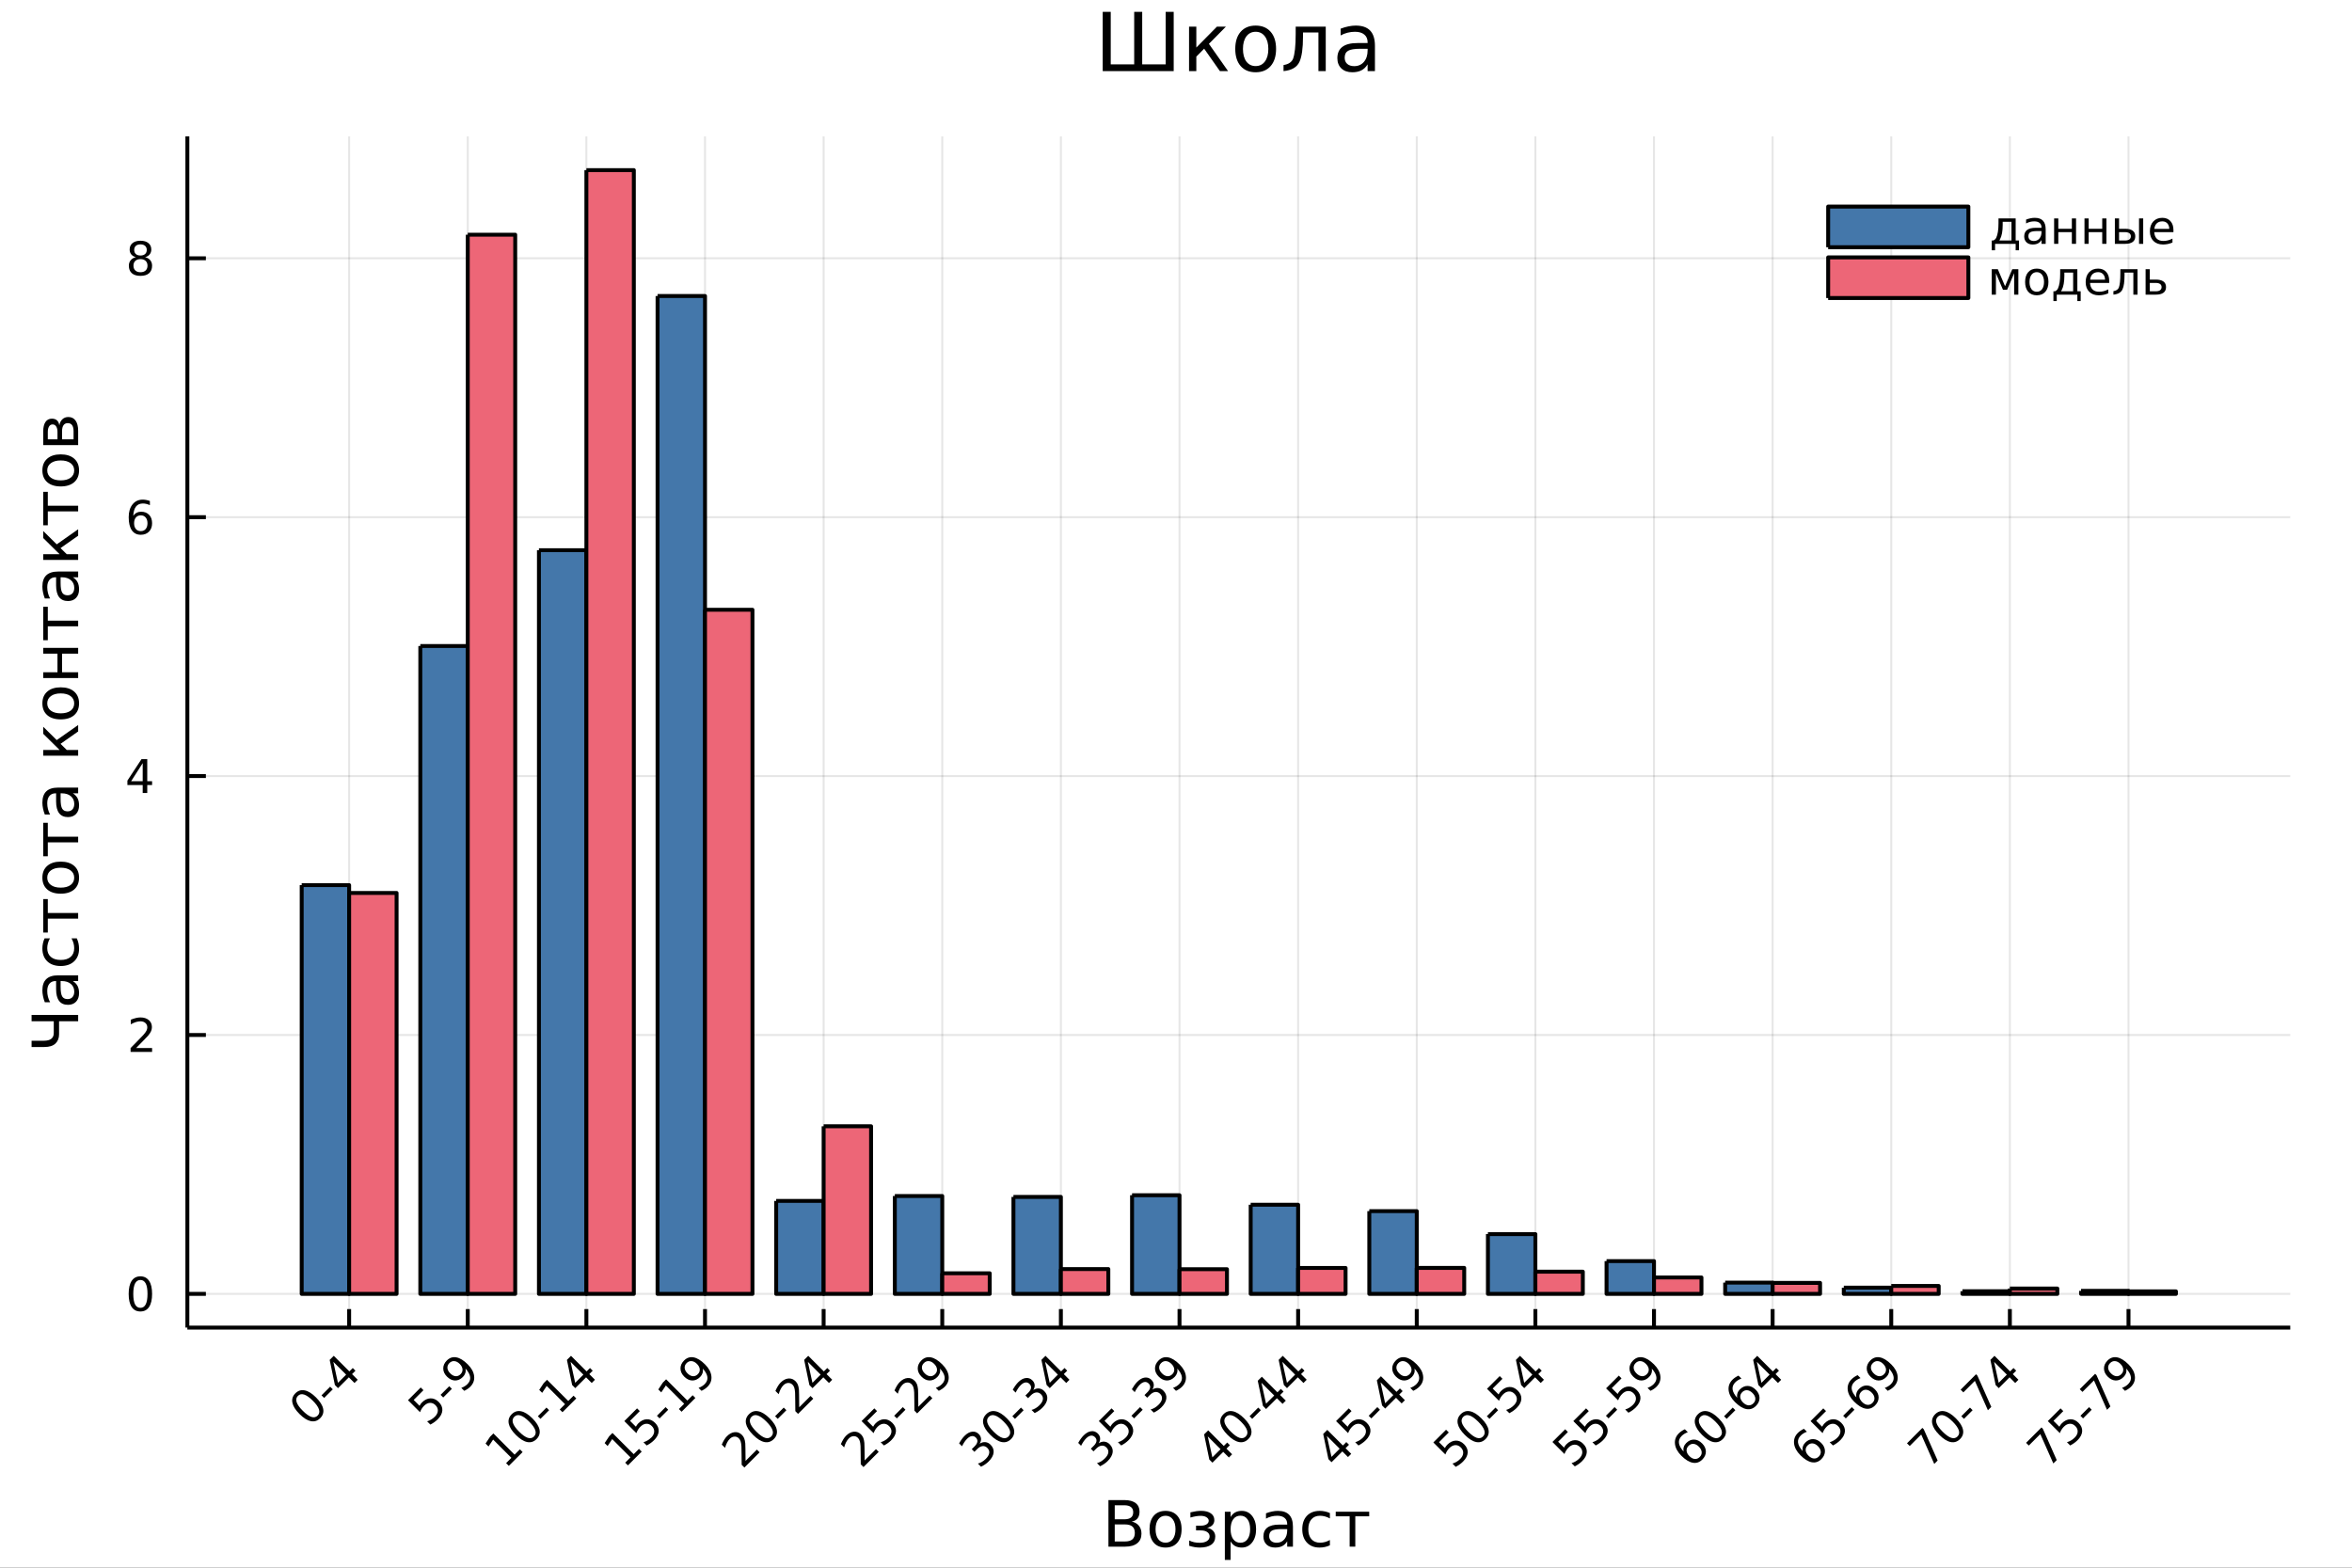 <?xml version="1.0" encoding="utf-8"?>
<svg xmlns="http://www.w3.org/2000/svg" xmlns:xlink="http://www.w3.org/1999/xlink" width="600" height="400" viewBox="0 0 2400 1600">
<rect x="0" y="0" width="2400" height="1600" fill="#333333" stroke="none"/>
<defs>
  <clipPath id="clip550">
    <rect x="0" y="0" width="2400" height="1600"/>
  </clipPath>
</defs>
<path clip-path="url(#clip550)" d="
M0 1600 L2400 1600 L2400 0 L0 0  Z
  " fill="#ffffff" fill-rule="evenodd" fill-opacity="1"/>
<defs>
  <clipPath id="clip551">
    <rect x="480" y="0" width="1681" height="1600"/>
  </clipPath>
</defs>
<path clip-path="url(#clip550)" d="
M191.193 1354.96 L2337.01 1354.96 L2337.01 139.22 L191.193 139.22  Z
  " fill="#ffffff" fill-rule="evenodd" fill-opacity="1"/>
<defs>
  <clipPath id="clip552">
    <rect x="191" y="139" width="2147" height="1217"/>
  </clipPath>
</defs>
<polyline clip-path="url(#clip552)" style="stroke:#000000; stroke-linecap:butt; stroke-linejoin:round; stroke-width:2; stroke-opacity:0.1; fill:none" points="
  356.264,1354.96 356.264,139.22 
  "/>
<polyline clip-path="url(#clip552)" style="stroke:#000000; stroke-linecap:butt; stroke-linejoin:round; stroke-width:2; stroke-opacity:0.1; fill:none" points="
  477.309,1354.96 477.309,139.22 
  "/>
<polyline clip-path="url(#clip552)" style="stroke:#000000; stroke-linecap:butt; stroke-linejoin:round; stroke-width:2; stroke-opacity:0.1; fill:none" points="
  598.354,1354.96 598.354,139.22 
  "/>
<polyline clip-path="url(#clip552)" style="stroke:#000000; stroke-linecap:butt; stroke-linejoin:round; stroke-width:2; stroke-opacity:0.1; fill:none" points="
  719.399,1354.96 719.399,139.22 
  "/>
<polyline clip-path="url(#clip552)" style="stroke:#000000; stroke-linecap:butt; stroke-linejoin:round; stroke-width:2; stroke-opacity:0.1; fill:none" points="
  840.444,1354.96 840.444,139.22 
  "/>
<polyline clip-path="url(#clip552)" style="stroke:#000000; stroke-linecap:butt; stroke-linejoin:round; stroke-width:2; stroke-opacity:0.1; fill:none" points="
  961.489,1354.96 961.489,139.22 
  "/>
<polyline clip-path="url(#clip552)" style="stroke:#000000; stroke-linecap:butt; stroke-linejoin:round; stroke-width:2; stroke-opacity:0.1; fill:none" points="
  1082.53,1354.96 1082.53,139.22 
  "/>
<polyline clip-path="url(#clip552)" style="stroke:#000000; stroke-linecap:butt; stroke-linejoin:round; stroke-width:2; stroke-opacity:0.1; fill:none" points="
  1203.58,1354.96 1203.58,139.22 
  "/>
<polyline clip-path="url(#clip552)" style="stroke:#000000; stroke-linecap:butt; stroke-linejoin:round; stroke-width:2; stroke-opacity:0.1; fill:none" points="
  1324.62,1354.96 1324.62,139.22 
  "/>
<polyline clip-path="url(#clip552)" style="stroke:#000000; stroke-linecap:butt; stroke-linejoin:round; stroke-width:2; stroke-opacity:0.1; fill:none" points="
  1445.67,1354.96 1445.67,139.22 
  "/>
<polyline clip-path="url(#clip552)" style="stroke:#000000; stroke-linecap:butt; stroke-linejoin:round; stroke-width:2; stroke-opacity:0.1; fill:none" points="
  1566.71,1354.96 1566.71,139.22 
  "/>
<polyline clip-path="url(#clip552)" style="stroke:#000000; stroke-linecap:butt; stroke-linejoin:round; stroke-width:2; stroke-opacity:0.1; fill:none" points="
  1687.76,1354.96 1687.76,139.22 
  "/>
<polyline clip-path="url(#clip552)" style="stroke:#000000; stroke-linecap:butt; stroke-linejoin:round; stroke-width:2; stroke-opacity:0.1; fill:none" points="
  1808.8,1354.96 1808.8,139.22 
  "/>
<polyline clip-path="url(#clip552)" style="stroke:#000000; stroke-linecap:butt; stroke-linejoin:round; stroke-width:2; stroke-opacity:0.1; fill:none" points="
  1929.85,1354.96 1929.85,139.22 
  "/>
<polyline clip-path="url(#clip552)" style="stroke:#000000; stroke-linecap:butt; stroke-linejoin:round; stroke-width:2; stroke-opacity:0.1; fill:none" points="
  2050.89,1354.96 2050.89,139.22 
  "/>
<polyline clip-path="url(#clip552)" style="stroke:#000000; stroke-linecap:butt; stroke-linejoin:round; stroke-width:2; stroke-opacity:0.1; fill:none" points="
  2171.94,1354.96 2171.94,139.22 
  "/>
<polyline clip-path="url(#clip550)" style="stroke:#000000; stroke-linecap:butt; stroke-linejoin:round; stroke-width:4; stroke-opacity:1; fill:none" points="
  191.193,1354.96 2337.01,1354.96 
  "/>
<polyline clip-path="url(#clip550)" style="stroke:#000000; stroke-linecap:butt; stroke-linejoin:round; stroke-width:4; stroke-opacity:1; fill:none" points="
  356.264,1354.96 356.264,1336.06 
  "/>
<polyline clip-path="url(#clip550)" style="stroke:#000000; stroke-linecap:butt; stroke-linejoin:round; stroke-width:4; stroke-opacity:1; fill:none" points="
  477.309,1354.96 477.309,1336.06 
  "/>
<polyline clip-path="url(#clip550)" style="stroke:#000000; stroke-linecap:butt; stroke-linejoin:round; stroke-width:4; stroke-opacity:1; fill:none" points="
  598.354,1354.96 598.354,1336.06 
  "/>
<polyline clip-path="url(#clip550)" style="stroke:#000000; stroke-linecap:butt; stroke-linejoin:round; stroke-width:4; stroke-opacity:1; fill:none" points="
  719.399,1354.96 719.399,1336.06 
  "/>
<polyline clip-path="url(#clip550)" style="stroke:#000000; stroke-linecap:butt; stroke-linejoin:round; stroke-width:4; stroke-opacity:1; fill:none" points="
  840.444,1354.96 840.444,1336.06 
  "/>
<polyline clip-path="url(#clip550)" style="stroke:#000000; stroke-linecap:butt; stroke-linejoin:round; stroke-width:4; stroke-opacity:1; fill:none" points="
  961.489,1354.96 961.489,1336.06 
  "/>
<polyline clip-path="url(#clip550)" style="stroke:#000000; stroke-linecap:butt; stroke-linejoin:round; stroke-width:4; stroke-opacity:1; fill:none" points="
  1082.53,1354.96 1082.53,1336.06 
  "/>
<polyline clip-path="url(#clip550)" style="stroke:#000000; stroke-linecap:butt; stroke-linejoin:round; stroke-width:4; stroke-opacity:1; fill:none" points="
  1203.58,1354.96 1203.58,1336.06 
  "/>
<polyline clip-path="url(#clip550)" style="stroke:#000000; stroke-linecap:butt; stroke-linejoin:round; stroke-width:4; stroke-opacity:1; fill:none" points="
  1324.62,1354.96 1324.62,1336.06 
  "/>
<polyline clip-path="url(#clip550)" style="stroke:#000000; stroke-linecap:butt; stroke-linejoin:round; stroke-width:4; stroke-opacity:1; fill:none" points="
  1445.67,1354.96 1445.67,1336.06 
  "/>
<polyline clip-path="url(#clip550)" style="stroke:#000000; stroke-linecap:butt; stroke-linejoin:round; stroke-width:4; stroke-opacity:1; fill:none" points="
  1566.71,1354.96 1566.71,1336.06 
  "/>
<polyline clip-path="url(#clip550)" style="stroke:#000000; stroke-linecap:butt; stroke-linejoin:round; stroke-width:4; stroke-opacity:1; fill:none" points="
  1687.76,1354.96 1687.76,1336.06 
  "/>
<polyline clip-path="url(#clip550)" style="stroke:#000000; stroke-linecap:butt; stroke-linejoin:round; stroke-width:4; stroke-opacity:1; fill:none" points="
  1808.8,1354.96 1808.8,1336.06 
  "/>
<polyline clip-path="url(#clip550)" style="stroke:#000000; stroke-linecap:butt; stroke-linejoin:round; stroke-width:4; stroke-opacity:1; fill:none" points="
  1929.85,1354.96 1929.85,1336.06 
  "/>
<polyline clip-path="url(#clip550)" style="stroke:#000000; stroke-linecap:butt; stroke-linejoin:round; stroke-width:4; stroke-opacity:1; fill:none" points="
  2050.89,1354.96 2050.89,1336.06 
  "/>
<polyline clip-path="url(#clip550)" style="stroke:#000000; stroke-linecap:butt; stroke-linejoin:round; stroke-width:4; stroke-opacity:1; fill:none" points="
  2171.94,1354.96 2171.94,1336.06 
  "/>
<path clip-path="url(#clip550)" d="M304.009 1424.66 Q301.456 1427.22 302.683 1431.03 Q303.911 1434.81 308.952 1439.85 Q313.977 1444.88 317.775 1446.12 Q321.572 1447.33 324.126 1444.78 Q326.695 1442.21 325.468 1438.43 Q324.24 1434.61 319.215 1429.59 Q314.174 1424.55 310.376 1423.34 Q306.579 1422.09 304.009 1424.66 M301.39 1422.04 Q305.499 1417.93 310.917 1419.03 Q316.334 1420.1 322.522 1426.28 Q328.692 1432.45 329.773 1437.89 Q330.853 1443.29 326.745 1447.4 Q322.636 1451.51 317.218 1450.44 Q311.8 1449.35 305.63 1443.17 Q299.443 1436.99 298.362 1431.59 Q297.282 1426.15 301.39 1422.04 Z" fill="#000000" fill-rule="evenodd" fill-opacity="1" /><path clip-path="url(#clip550)" d="M328.054 1424.09 L336.876 1415.27 L339.561 1417.95 L330.738 1426.77 L328.054 1424.09 Z" fill="#000000" fill-rule="evenodd" fill-opacity="1" /><path clip-path="url(#clip550)" d="M340.15 1389.93 L344.848 1411.32 L353.195 1402.97 L340.15 1389.93 M336.402 1387.92 L340.559 1383.76 L356.485 1399.68 L359.972 1396.2 L362.722 1398.95 L359.235 1402.43 L364.997 1408.2 L361.707 1411.49 L355.945 1405.72 L344.913 1416.76 L341.721 1413.56 L336.402 1387.92 Z" fill="#000000" fill-rule="evenodd" fill-opacity="1" /><path clip-path="url(#clip550)" d="M416.313 1429.05 L429.293 1416.07 L432.076 1418.85 L422.124 1428.8 L428.115 1434.79 Q428.59 1433.83 429.195 1432.99 Q429.784 1432.14 430.505 1431.42 Q434.597 1427.33 439.229 1427.18 Q443.861 1427.04 447.691 1430.87 Q451.636 1434.81 451.374 1439.46 Q451.096 1444.09 446.627 1448.56 Q445.089 1450.1 443.223 1451.44 Q441.373 1452.77 439.147 1453.94 L435.824 1450.62 Q438.099 1449.95 440.064 1448.77 Q442.028 1447.59 443.779 1445.84 Q446.611 1443.01 446.775 1439.87 Q446.938 1436.73 444.385 1434.17 Q441.831 1431.62 438.689 1431.78 Q435.546 1431.95 432.714 1434.78 Q431.389 1436.1 430.357 1437.72 Q429.342 1439.33 428.59 1441.32 L416.313 1429.05 Z" fill="#000000" fill-rule="evenodd" fill-opacity="1" /><path clip-path="url(#clip550)" d="M449.573 1423.61 L458.396 1414.79 L461.08 1417.48 L452.258 1426.3 L449.573 1423.61 Z" fill="#000000" fill-rule="evenodd" fill-opacity="1" /><path clip-path="url(#clip550)" d="M473.733 1419.49 L470.721 1416.48 Q472.554 1415.82 474.142 1414.86 Q475.73 1413.89 476.957 1412.66 Q480.231 1409.39 479.756 1405.48 Q479.282 1401.53 475.042 1396.8 Q475.501 1399.16 474.797 1401.37 Q474.093 1403.58 472.325 1405.35 Q468.659 1409.01 464.305 1408.95 Q459.951 1408.85 456.104 1405 Q452.34 1401.24 452.291 1396.74 Q452.241 1392.24 455.941 1388.54 Q460.18 1384.3 465.663 1385.33 Q471.147 1386.33 477.334 1392.52 Q483.112 1398.29 483.816 1404.5 Q484.519 1410.67 479.887 1415.3 Q478.643 1416.54 477.121 1417.57 Q475.599 1418.61 473.733 1419.49 M469.952 1402.55 Q472.178 1400.32 471.949 1397.51 Q471.736 1394.68 469.084 1392.02 Q466.449 1389.39 463.617 1389.18 Q460.786 1388.93 458.56 1391.16 Q456.334 1393.38 456.563 1396.23 Q456.792 1399.05 459.427 1401.68 Q462.079 1404.33 464.894 1404.56 Q467.726 1404.77 469.952 1402.55 Z" fill="#000000" fill-rule="evenodd" fill-opacity="1" /><path clip-path="url(#clip550)" d="M516.423 1493.29 L521.825 1487.89 L503.182 1469.25 L498.484 1476.3 L495.472 1473.29 L500.137 1466.27 L503.444 1462.96 L525.099 1484.62 L530.5 1479.22 L533.283 1482 L519.206 1496.08 L516.423 1493.29 Z" fill="#000000" fill-rule="evenodd" fill-opacity="1" /><path clip-path="url(#clip550)" d="M524.771 1445.99 Q522.218 1448.54 523.445 1452.36 Q524.673 1456.14 529.714 1461.18 Q534.739 1466.2 538.537 1467.45 Q542.334 1468.66 544.888 1466.11 Q547.457 1463.54 546.23 1459.76 Q545.002 1455.94 539.977 1450.92 Q534.936 1445.88 531.138 1444.66 Q527.341 1443.42 524.771 1445.99 M522.152 1443.37 Q526.261 1439.26 531.679 1440.36 Q537.096 1441.42 543.284 1447.61 Q549.454 1453.78 550.535 1459.22 Q551.615 1464.62 547.507 1468.73 Q543.398 1472.83 537.98 1471.77 Q532.562 1470.67 526.392 1464.5 Q520.204 1458.32 519.124 1452.91 Q518.044 1447.48 522.152 1443.37 Z" fill="#000000" fill-rule="evenodd" fill-opacity="1" /><path clip-path="url(#clip550)" d="M548.816 1445.42 L557.638 1436.59 L560.323 1439.28 L551.5 1448.1 L548.816 1445.42 Z" fill="#000000" fill-rule="evenodd" fill-opacity="1" /><path clip-path="url(#clip550)" d="M571.175 1438.54 L576.576 1433.14 L557.933 1414.5 L553.235 1421.55 L550.224 1418.54 L554.889 1411.52 L558.195 1408.21 L579.85 1429.87 L585.251 1424.47 L588.034 1427.25 L573.957 1441.32 L571.175 1438.54 Z" fill="#000000" fill-rule="evenodd" fill-opacity="1" /><path clip-path="url(#clip550)" d="M582.24 1389.93 L586.937 1411.32 L595.285 1402.97 L582.24 1389.93 M578.491 1387.92 L582.649 1383.76 L598.575 1399.68 L602.061 1396.2 L604.811 1398.95 L601.325 1402.43 L607.086 1408.2 L603.796 1411.49 L598.035 1405.72 L587.003 1416.76 L583.811 1413.56 L578.491 1387.92 Z" fill="#000000" fill-rule="evenodd" fill-opacity="1" /><path clip-path="url(#clip550)" d="M637.943 1492.82 L643.344 1487.42 L624.701 1468.77 L620.003 1475.83 L616.992 1472.82 L621.657 1465.8 L624.963 1462.49 L646.618 1484.14 L652.02 1478.74 L654.802 1481.53 L640.726 1495.6 L637.943 1492.82 Z" fill="#000000" fill-rule="evenodd" fill-opacity="1" /><path clip-path="url(#clip550)" d="M637.075 1450.38 L650.055 1437.4 L652.838 1440.18 L642.886 1450.13 L648.877 1456.12 Q649.352 1455.16 649.957 1454.32 Q650.546 1453.47 651.267 1452.75 Q655.359 1448.66 659.991 1448.51 Q664.623 1448.36 668.453 1452.19 Q672.398 1456.14 672.136 1460.79 Q671.858 1465.42 667.389 1469.89 Q665.851 1471.43 663.985 1472.77 Q662.135 1474.09 659.909 1475.27 L656.586 1471.95 Q658.861 1471.28 660.826 1470.1 Q662.79 1468.92 664.541 1467.17 Q667.373 1464.34 667.537 1461.2 Q667.7 1458.05 665.147 1455.5 Q662.593 1452.95 659.451 1453.11 Q656.308 1453.27 653.476 1456.11 Q652.15 1457.43 651.119 1459.05 Q650.104 1460.66 649.352 1462.65 L637.075 1450.38 Z" fill="#000000" fill-rule="evenodd" fill-opacity="1" /><path clip-path="url(#clip550)" d="M670.335 1444.94 L679.158 1436.12 L681.842 1438.8 L673.02 1447.63 L670.335 1444.94 Z" fill="#000000" fill-rule="evenodd" fill-opacity="1" /><path clip-path="url(#clip550)" d="M692.694 1438.07 L698.096 1432.67 L679.452 1414.02 L674.755 1421.08 L671.743 1418.07 L676.408 1411.04 L679.714 1407.74 L701.369 1429.39 L706.771 1423.99 L709.553 1426.77 L695.477 1440.85 L692.694 1438.07 Z" fill="#000000" fill-rule="evenodd" fill-opacity="1" /><path clip-path="url(#clip550)" d="M715.822 1419.49 L712.811 1416.48 Q714.644 1415.82 716.232 1414.86 Q717.819 1413.89 719.047 1412.66 Q722.321 1409.39 721.846 1405.48 Q721.371 1401.53 717.132 1396.8 Q717.59 1399.16 716.886 1401.37 Q716.183 1403.58 714.415 1405.35 Q710.748 1409.01 706.394 1408.95 Q702.041 1408.85 698.194 1405 Q694.429 1401.24 694.38 1396.74 Q694.331 1392.24 698.03 1388.54 Q702.27 1384.3 707.753 1385.33 Q713.236 1386.33 719.423 1392.52 Q725.201 1398.29 725.905 1404.5 Q726.609 1410.67 721.977 1415.3 Q720.733 1416.54 719.211 1417.57 Q717.688 1418.61 715.822 1419.49 M712.041 1402.55 Q714.267 1400.32 714.038 1397.51 Q713.826 1394.68 711.174 1392.02 Q708.539 1389.39 705.707 1389.18 Q702.875 1388.93 700.649 1391.16 Q698.423 1393.38 698.652 1396.23 Q698.881 1399.05 701.517 1401.68 Q704.168 1404.33 706.984 1404.56 Q709.815 1404.77 712.041 1402.55 Z" fill="#000000" fill-rule="evenodd" fill-opacity="1" /><path clip-path="url(#clip550)" d="M760.788 1491.02 L772.328 1479.48 L775.11 1482.26 L759.593 1497.78 L756.811 1495 Q756.745 1491.17 756.713 1484.65 Q756.68 1478.1 756.565 1476.32 Q756.369 1472.95 755.763 1471.1 Q755.158 1469.22 753.963 1468.02 Q752.015 1466.07 749.412 1466.22 Q746.826 1466.35 744.633 1468.55 Q743.078 1470.1 741.883 1472.38 Q740.705 1474.63 739.837 1477.69 L736.498 1474.36 Q737.693 1471.56 739.019 1469.41 Q740.344 1467.27 741.785 1465.83 Q745.582 1462.03 749.74 1461.67 Q753.897 1461.31 757.073 1464.49 Q758.579 1465.99 759.364 1467.92 Q760.15 1469.82 760.494 1473.14 Q760.559 1474.03 760.641 1478.5 Q760.706 1482.95 760.788 1491.02 Z" fill="#000000" fill-rule="evenodd" fill-opacity="1" /><path clip-path="url(#clip550)" d="M766.861 1445.99 Q764.307 1448.54 765.535 1452.36 Q766.763 1456.14 771.804 1461.18 Q776.829 1466.2 780.626 1467.45 Q784.424 1468.66 786.977 1466.11 Q789.547 1463.54 788.319 1459.76 Q787.092 1455.94 782.067 1450.92 Q777.025 1445.88 773.228 1444.66 Q769.431 1443.42 766.861 1445.99 M764.242 1443.37 Q768.35 1439.26 773.768 1440.36 Q779.186 1441.42 785.373 1447.61 Q791.544 1453.78 792.624 1459.22 Q793.705 1464.62 789.596 1468.73 Q785.488 1472.83 780.07 1471.77 Q774.652 1470.67 768.481 1464.5 Q762.294 1458.32 761.214 1452.91 Q760.134 1447.48 764.242 1443.37 Z" fill="#000000" fill-rule="evenodd" fill-opacity="1" /><path clip-path="url(#clip550)" d="M790.906 1445.42 L799.728 1436.59 L802.412 1439.28 L793.59 1448.1 L790.906 1445.42 Z" fill="#000000" fill-rule="evenodd" fill-opacity="1" /><path clip-path="url(#clip550)" d="M815.54 1436.27 L827.079 1424.73 L829.862 1427.51 L814.345 1443.03 L811.562 1440.24 Q811.497 1436.41 811.464 1429.9 Q811.431 1423.35 811.317 1421.57 Q811.12 1418.2 810.515 1416.35 Q809.909 1414.46 808.714 1413.27 Q806.766 1411.32 804.164 1411.47 Q801.578 1411.6 799.384 1413.79 Q797.829 1415.35 796.634 1417.62 Q795.456 1419.88 794.588 1422.94 L791.249 1419.6 Q792.444 1416.81 793.77 1414.66 Q795.096 1412.52 796.536 1411.08 Q800.334 1407.28 804.491 1406.92 Q808.649 1406.56 811.824 1409.73 Q813.33 1411.24 814.116 1413.17 Q814.901 1415.07 815.245 1418.39 Q815.31 1419.28 815.392 1423.75 Q815.458 1428.2 815.54 1436.27 Z" fill="#000000" fill-rule="evenodd" fill-opacity="1" /><path clip-path="url(#clip550)" d="M824.329 1389.93 L829.027 1411.32 L837.375 1402.97 L824.329 1389.93 M820.581 1387.92 L824.739 1383.76 L840.665 1399.68 L844.151 1396.2 L846.901 1398.95 L843.415 1402.43 L849.176 1408.2 L845.886 1411.49 L840.125 1405.72 L829.092 1416.76 L825.901 1413.56 L820.581 1387.92 Z" fill="#000000" fill-rule="evenodd" fill-opacity="1" /><path clip-path="url(#clip550)" d="M882.308 1490.54 L893.847 1479 L896.63 1481.79 L881.113 1497.3 L878.33 1494.52 Q878.265 1490.69 878.232 1484.18 Q878.199 1477.63 878.085 1475.85 Q877.888 1472.47 877.283 1470.62 Q876.677 1468.74 875.482 1467.55 Q873.534 1465.6 870.932 1465.75 Q868.346 1465.88 866.152 1468.07 Q864.597 1469.63 863.403 1471.9 Q862.224 1474.16 861.357 1477.22 L858.017 1473.88 Q859.212 1471.08 860.538 1468.94 Q861.864 1466.79 863.304 1465.35 Q867.102 1461.56 871.259 1461.2 Q875.417 1460.84 878.592 1464.01 Q880.098 1465.52 880.884 1467.45 Q881.669 1469.35 882.013 1472.67 Q882.079 1473.55 882.16 1478.02 Q882.226 1482.47 882.308 1490.54 Z" fill="#000000" fill-rule="evenodd" fill-opacity="1" /><path clip-path="url(#clip550)" d="M879.165 1450.38 L892.145 1437.4 L894.928 1440.18 L884.976 1450.13 L890.966 1456.12 Q891.441 1455.16 892.047 1454.32 Q892.636 1453.47 893.356 1452.75 Q897.448 1448.66 902.08 1448.51 Q906.713 1448.36 910.543 1452.19 Q914.487 1456.14 914.226 1460.79 Q913.947 1465.42 909.479 1469.89 Q907.94 1471.43 906.074 1472.77 Q904.225 1474.09 901.999 1475.27 L898.676 1471.95 Q900.951 1471.28 902.915 1470.1 Q904.879 1468.92 906.631 1467.17 Q909.462 1464.34 909.626 1461.2 Q909.79 1458.05 907.236 1455.5 Q904.683 1452.95 901.54 1453.11 Q898.398 1453.27 895.566 1456.11 Q894.24 1457.43 893.209 1459.05 Q892.194 1460.66 891.441 1462.65 L879.165 1450.38 Z" fill="#000000" fill-rule="evenodd" fill-opacity="1" /><path clip-path="url(#clip550)" d="M912.425 1444.94 L921.247 1436.12 L923.932 1438.8 L915.109 1447.63 L912.425 1444.94 Z" fill="#000000" fill-rule="evenodd" fill-opacity="1" /><path clip-path="url(#clip550)" d="M937.059 1435.79 L948.599 1424.25 L951.381 1427.04 L935.864 1442.55 L933.082 1439.77 Q933.016 1435.94 932.983 1429.43 Q932.951 1422.88 932.836 1421.09 Q932.64 1417.72 932.034 1415.87 Q931.428 1413.99 930.234 1412.8 Q928.286 1410.85 925.683 1410.99 Q923.097 1411.13 920.904 1413.32 Q919.349 1414.87 918.154 1417.15 Q916.975 1419.41 916.108 1422.47 L912.769 1419.13 Q913.964 1416.33 915.289 1414.19 Q916.615 1412.04 918.056 1410.6 Q921.853 1406.8 926.011 1406.44 Q930.168 1406.08 933.344 1409.26 Q934.849 1410.77 935.635 1412.7 Q936.421 1414.6 936.764 1417.92 Q936.83 1418.8 936.912 1423.27 Q936.977 1427.72 937.059 1435.79 Z" fill="#000000" fill-rule="evenodd" fill-opacity="1" /><path clip-path="url(#clip550)" d="M957.912 1419.49 L954.9 1416.48 Q956.734 1415.82 958.321 1414.86 Q959.909 1413.89 961.137 1412.66 Q964.41 1409.39 963.936 1405.48 Q963.461 1401.53 959.222 1396.8 Q959.68 1399.16 958.976 1401.37 Q958.272 1403.58 956.504 1405.35 Q952.838 1409.01 948.484 1408.95 Q944.13 1408.85 940.284 1405 Q936.519 1401.24 936.47 1396.74 Q936.421 1392.24 940.12 1388.54 Q944.359 1384.3 949.843 1385.33 Q955.326 1386.33 961.513 1392.52 Q967.291 1398.29 967.995 1404.5 Q968.699 1410.67 964.067 1415.3 Q962.823 1416.54 961.3 1417.57 Q959.778 1418.61 957.912 1419.49 M954.131 1402.55 Q956.357 1400.32 956.128 1397.51 Q955.915 1394.68 953.264 1392.02 Q950.628 1389.39 947.797 1389.18 Q944.965 1388.93 942.739 1391.16 Q940.513 1393.38 940.742 1396.23 Q940.971 1399.05 943.606 1401.68 Q946.258 1404.33 949.073 1404.56 Q951.905 1404.77 954.131 1402.55 Z" fill="#000000" fill-rule="evenodd" fill-opacity="1" /><path clip-path="url(#clip550)" d="M999.653 1473.46 Q1002.53 1471.59 1005.46 1471.87 Q1008.41 1472.13 1010.77 1474.49 Q1014.38 1478.1 1013.88 1482.57 Q1013.37 1487.04 1008.79 1491.62 Q1007.25 1493.16 1005.3 1494.49 Q1003.39 1495.81 1001.04 1496.94 L997.853 1493.75 Q1000.03 1493.18 1002.08 1491.95 Q1004.12 1490.72 1005.91 1488.94 Q1009.02 1485.83 1009.41 1482.98 Q1009.82 1480.12 1007.48 1477.78 Q1005.32 1475.62 1002.58 1475.93 Q999.85 1476.21 997.149 1478.91 L994.301 1481.75 L991.584 1479.04 L994.563 1476.06 Q997.002 1473.62 997.329 1471.36 Q997.64 1469.09 995.807 1467.25 Q993.924 1465.37 991.584 1465.71 Q989.243 1466.02 986.755 1468.51 Q985.397 1469.87 984.136 1471.72 Q982.876 1473.57 981.632 1476.06 L978.686 1473.11 Q980.044 1470.71 981.419 1468.81 Q982.811 1466.89 984.267 1465.44 Q988.032 1461.67 991.944 1461.2 Q995.84 1460.7 998.753 1463.62 Q1000.78 1465.65 1001.03 1468.22 Q1001.26 1470.77 999.653 1473.46 Z" fill="#000000" fill-rule="evenodd" fill-opacity="1" /><path clip-path="url(#clip550)" d="M1008.95 1445.99 Q1006.4 1448.54 1007.62 1452.36 Q1008.85 1456.14 1013.89 1461.18 Q1018.92 1466.2 1022.72 1467.45 Q1026.51 1468.66 1029.07 1466.11 Q1031.64 1463.54 1030.41 1459.76 Q1029.18 1455.94 1024.16 1450.92 Q1019.12 1445.88 1015.32 1444.66 Q1011.52 1443.42 1008.95 1445.99 M1006.33 1443.37 Q1010.44 1439.26 1015.86 1440.36 Q1021.28 1441.42 1027.46 1447.61 Q1033.63 1453.78 1034.71 1459.22 Q1035.79 1464.62 1031.69 1468.73 Q1027.58 1472.83 1022.16 1471.77 Q1016.74 1470.67 1010.57 1464.5 Q1004.38 1458.32 1003.3 1452.91 Q1002.22 1447.48 1006.33 1443.37 Z" fill="#000000" fill-rule="evenodd" fill-opacity="1" /><path clip-path="url(#clip550)" d="M1033 1445.42 L1041.82 1436.59 L1044.5 1439.28 L1035.68 1448.1 L1033 1445.42 Z" fill="#000000" fill-rule="evenodd" fill-opacity="1" /><path clip-path="url(#clip550)" d="M1054.4 1418.7 Q1057.29 1416.84 1060.22 1417.12 Q1063.16 1417.38 1065.52 1419.74 Q1069.14 1423.35 1068.63 1427.82 Q1068.12 1432.29 1063.54 1436.87 Q1062 1438.41 1060.05 1439.74 Q1058.14 1441.06 1055.8 1442.19 L1052.6 1439 Q1054.78 1438.43 1056.83 1437.2 Q1058.87 1435.97 1060.66 1434.19 Q1063.77 1431.08 1064.16 1428.23 Q1064.57 1425.37 1062.23 1423.03 Q1060.07 1420.86 1057.33 1421.18 Q1054.6 1421.45 1051.9 1424.15 L1049.05 1427 L1046.34 1424.29 L1049.31 1421.31 Q1051.75 1418.87 1052.08 1416.61 Q1052.39 1414.33 1050.56 1412.5 Q1048.68 1410.62 1046.34 1410.96 Q1043.99 1411.27 1041.51 1413.76 Q1040.15 1415.12 1038.89 1416.97 Q1037.63 1418.82 1036.38 1421.31 L1033.44 1418.36 Q1034.8 1415.95 1036.17 1414.06 Q1037.56 1412.14 1039.02 1410.68 Q1042.78 1406.92 1046.7 1406.44 Q1050.59 1405.95 1053.5 1408.87 Q1055.53 1410.9 1055.78 1413.47 Q1056.01 1416.02 1054.4 1418.7 Z" fill="#000000" fill-rule="evenodd" fill-opacity="1" /><path clip-path="url(#clip550)" d="M1066.42 1389.93 L1071.12 1411.32 L1079.46 1402.97 L1066.42 1389.93 M1062.67 1387.92 L1066.83 1383.76 L1082.75 1399.68 L1086.24 1396.2 L1088.99 1398.95 L1085.5 1402.43 L1091.27 1408.2 L1087.98 1411.49 L1082.21 1405.72 L1071.18 1416.76 L1067.99 1413.56 L1062.67 1387.92 Z" fill="#000000" fill-rule="evenodd" fill-opacity="1" /><path clip-path="url(#clip550)" d="M1121.17 1472.98 Q1124.05 1471.11 1126.98 1471.39 Q1129.93 1471.66 1132.29 1474.01 Q1135.9 1477.63 1135.4 1482.1 Q1134.89 1486.57 1130.31 1491.15 Q1128.77 1492.69 1126.82 1494.01 Q1124.9 1495.34 1122.56 1496.47 L1119.37 1493.28 Q1121.55 1492.7 1123.6 1491.48 Q1125.64 1490.25 1127.43 1488.47 Q1130.54 1485.36 1130.93 1482.51 Q1131.34 1479.64 1129 1477.3 Q1126.84 1475.14 1124.1 1475.45 Q1121.37 1475.73 1118.67 1478.43 L1115.82 1481.28 L1113.1 1478.56 L1116.08 1475.58 Q1118.52 1473.14 1118.85 1470.89 Q1119.16 1468.61 1117.33 1466.78 Q1115.44 1464.9 1113.1 1465.24 Q1110.76 1465.55 1108.27 1468.04 Q1106.92 1469.4 1105.66 1471.25 Q1104.4 1473.1 1103.15 1475.58 L1100.21 1472.64 Q1101.56 1470.23 1102.94 1468.33 Q1104.33 1466.42 1105.79 1464.96 Q1109.55 1461.2 1113.46 1460.72 Q1117.36 1460.23 1120.27 1463.14 Q1122.3 1465.17 1122.55 1467.74 Q1122.78 1470.3 1121.17 1472.98 Z" fill="#000000" fill-rule="evenodd" fill-opacity="1" /><path clip-path="url(#clip550)" d="M1121.25 1450.38 L1134.23 1437.4 L1137.02 1440.18 L1127.07 1450.13 L1133.06 1456.12 Q1133.53 1455.16 1134.14 1454.32 Q1134.73 1453.47 1135.45 1452.75 Q1139.54 1448.66 1144.17 1448.51 Q1148.8 1448.36 1152.63 1452.19 Q1156.58 1456.14 1156.32 1460.79 Q1156.04 1465.42 1151.57 1469.89 Q1150.03 1471.43 1148.16 1472.77 Q1146.31 1474.09 1144.09 1475.27 L1140.77 1471.95 Q1143.04 1471.28 1145 1470.1 Q1146.97 1468.92 1148.72 1467.17 Q1151.55 1464.34 1151.72 1461.2 Q1151.88 1458.05 1149.33 1455.5 Q1146.77 1452.95 1143.63 1453.11 Q1140.49 1453.27 1137.66 1456.11 Q1136.33 1457.43 1135.3 1459.05 Q1134.28 1460.66 1133.53 1462.65 L1121.25 1450.38 Z" fill="#000000" fill-rule="evenodd" fill-opacity="1" /><path clip-path="url(#clip550)" d="M1154.51 1444.94 L1163.34 1436.12 L1166.02 1438.8 L1157.2 1447.63 L1154.51 1444.94 Z" fill="#000000" fill-rule="evenodd" fill-opacity="1" /><path clip-path="url(#clip550)" d="M1175.92 1418.23 Q1178.8 1416.36 1181.73 1416.64 Q1184.68 1416.9 1187.04 1419.26 Q1190.66 1422.88 1190.15 1427.35 Q1189.64 1431.82 1185.06 1436.4 Q1183.52 1437.94 1181.57 1439.26 Q1179.66 1440.59 1177.32 1441.72 L1174.12 1438.53 Q1176.3 1437.95 1178.35 1436.73 Q1180.39 1435.5 1182.18 1433.71 Q1185.29 1430.6 1185.68 1427.76 Q1186.09 1424.89 1183.75 1422.55 Q1181.59 1420.39 1178.85 1420.7 Q1176.12 1420.98 1173.42 1423.68 L1170.57 1426.53 L1167.85 1423.81 L1170.83 1420.83 Q1173.27 1418.39 1173.6 1416.13 Q1173.91 1413.86 1172.08 1412.03 Q1170.2 1410.14 1167.85 1410.49 Q1165.51 1410.8 1163.03 1413.29 Q1161.67 1414.64 1160.41 1416.49 Q1159.15 1418.34 1157.9 1420.83 L1154.96 1417.89 Q1156.32 1415.48 1157.69 1413.58 Q1159.08 1411.67 1160.54 1410.21 Q1164.3 1406.44 1168.21 1405.97 Q1172.11 1405.48 1175.02 1408.39 Q1177.05 1410.42 1177.3 1412.99 Q1177.53 1415.55 1175.92 1418.23 Z" fill="#000000" fill-rule="evenodd" fill-opacity="1" /><path clip-path="url(#clip550)" d="M1200 1419.49 L1196.99 1416.48 Q1198.82 1415.82 1200.41 1414.86 Q1202 1413.89 1203.23 1412.66 Q1206.5 1409.39 1206.03 1405.48 Q1205.55 1401.53 1201.31 1396.8 Q1201.77 1399.16 1201.07 1401.37 Q1200.36 1403.58 1198.59 1405.35 Q1194.93 1409.01 1190.57 1408.95 Q1186.22 1408.85 1182.37 1405 Q1178.61 1401.24 1178.56 1396.74 Q1178.51 1392.24 1182.21 1388.54 Q1186.45 1384.3 1191.93 1385.33 Q1197.42 1386.33 1203.6 1392.52 Q1209.38 1398.29 1210.08 1404.5 Q1210.79 1410.67 1206.16 1415.3 Q1204.91 1416.54 1203.39 1417.57 Q1201.87 1418.61 1200 1419.49 M1196.22 1402.55 Q1198.45 1400.32 1198.22 1397.51 Q1198 1394.68 1195.35 1392.02 Q1192.72 1389.39 1189.89 1389.18 Q1187.05 1388.93 1184.83 1391.16 Q1182.6 1393.38 1182.83 1396.23 Q1183.06 1399.05 1185.7 1401.68 Q1188.35 1404.33 1191.16 1404.56 Q1193.99 1404.77 1196.22 1402.55 Z" fill="#000000" fill-rule="evenodd" fill-opacity="1" /><path clip-path="url(#clip550)" d="M1232.43 1466.01 L1237.13 1487.4 L1245.47 1479.05 L1232.43 1466.01 M1228.68 1463.99 L1232.84 1459.84 L1248.76 1475.76 L1252.25 1472.28 L1255 1475.03 L1251.51 1478.51 L1257.28 1484.27 L1253.99 1487.56 L1248.22 1481.8 L1237.19 1492.84 L1234 1489.64 L1228.68 1463.99 Z" fill="#000000" fill-rule="evenodd" fill-opacity="1" /><path clip-path="url(#clip550)" d="M1251.04 1445.99 Q1248.49 1448.54 1249.71 1452.36 Q1250.94 1456.14 1255.98 1461.18 Q1261.01 1466.2 1264.81 1467.45 Q1268.6 1468.66 1271.16 1466.11 Q1273.73 1463.54 1272.5 1459.76 Q1271.27 1455.94 1266.25 1450.92 Q1261.2 1445.88 1257.41 1444.66 Q1253.61 1443.42 1251.04 1445.99 M1248.42 1443.37 Q1252.53 1439.26 1257.95 1440.36 Q1263.37 1441.42 1269.55 1447.61 Q1275.72 1453.78 1276.8 1459.22 Q1277.88 1464.62 1273.78 1468.73 Q1269.67 1472.83 1264.25 1471.77 Q1258.83 1470.67 1252.66 1464.5 Q1246.47 1458.32 1245.39 1452.91 Q1244.31 1447.48 1248.42 1443.37 Z" fill="#000000" fill-rule="evenodd" fill-opacity="1" /><path clip-path="url(#clip550)" d="M1275.08 1445.42 L1283.91 1436.59 L1286.59 1439.28 L1277.77 1448.1 L1275.08 1445.42 Z" fill="#000000" fill-rule="evenodd" fill-opacity="1" /><path clip-path="url(#clip550)" d="M1287.18 1411.26 L1291.88 1432.65 L1300.23 1424.3 L1287.18 1411.26 M1283.43 1409.24 L1287.59 1405.09 L1303.52 1421.01 L1307 1417.53 L1309.75 1420.28 L1306.27 1423.76 L1312.03 1429.52 L1308.74 1432.81 L1302.98 1427.05 L1291.94 1438.08 L1288.75 1434.89 L1283.43 1409.24 Z" fill="#000000" fill-rule="evenodd" fill-opacity="1" /><path clip-path="url(#clip550)" d="M1308.51 1389.93 L1313.21 1411.32 L1321.55 1402.97 L1308.51 1389.93 M1304.76 1387.92 L1308.92 1383.76 L1324.84 1399.68 L1328.33 1396.2 L1331.08 1398.95 L1327.59 1402.43 L1333.36 1408.2 L1330.07 1411.49 L1324.3 1405.72 L1313.27 1416.76 L1310.08 1413.56 L1304.76 1387.92 Z" fill="#000000" fill-rule="evenodd" fill-opacity="1" /><path clip-path="url(#clip550)" d="M1353.95 1465.53 L1358.65 1486.93 L1366.99 1478.58 L1353.95 1465.53 M1350.2 1463.52 L1354.36 1459.36 L1370.28 1475.29 L1373.77 1471.8 L1376.52 1474.55 L1373.03 1478.04 L1378.8 1483.8 L1375.51 1487.09 L1369.74 1481.33 L1358.71 1492.36 L1355.52 1489.17 L1350.2 1463.52 Z" fill="#000000" fill-rule="evenodd" fill-opacity="1" /><path clip-path="url(#clip550)" d="M1363.34 1450.38 L1376.32 1437.4 L1379.11 1440.18 L1369.15 1450.13 L1375.15 1456.12 Q1375.62 1455.16 1376.23 1454.32 Q1376.82 1453.47 1377.54 1452.75 Q1381.63 1448.66 1386.26 1448.51 Q1390.89 1448.36 1394.72 1452.19 Q1398.67 1456.14 1398.4 1460.79 Q1398.13 1465.42 1393.66 1469.89 Q1392.12 1471.43 1390.25 1472.77 Q1388.4 1474.09 1386.18 1475.27 L1382.86 1471.95 Q1385.13 1471.28 1387.09 1470.1 Q1389.06 1468.92 1390.81 1467.17 Q1393.64 1464.34 1393.81 1461.2 Q1393.97 1458.05 1391.42 1455.5 Q1388.86 1452.95 1385.72 1453.11 Q1382.58 1453.27 1379.75 1456.11 Q1378.42 1457.43 1377.39 1459.05 Q1376.37 1460.66 1375.62 1462.65 L1363.34 1450.38 Z" fill="#000000" fill-rule="evenodd" fill-opacity="1" /><path clip-path="url(#clip550)" d="M1396.6 1444.94 L1405.43 1436.12 L1408.11 1438.8 L1399.29 1447.63 L1396.6 1444.94 Z" fill="#000000" fill-rule="evenodd" fill-opacity="1" /><path clip-path="url(#clip550)" d="M1408.7 1410.78 L1413.4 1432.18 L1421.75 1423.83 L1408.7 1410.78 M1404.95 1408.77 L1409.11 1404.61 L1425.04 1420.54 L1428.52 1417.05 L1431.27 1419.8 L1427.79 1423.29 L1433.55 1429.05 L1430.26 1432.34 L1424.5 1426.58 L1413.46 1437.61 L1410.27 1434.42 L1404.95 1408.77 Z" fill="#000000" fill-rule="evenodd" fill-opacity="1" /><path clip-path="url(#clip550)" d="M1442.09 1419.49 L1439.08 1416.48 Q1440.91 1415.82 1442.5 1414.86 Q1444.09 1413.89 1445.32 1412.66 Q1448.59 1409.39 1448.11 1405.48 Q1447.64 1401.53 1443.4 1396.8 Q1443.86 1399.16 1443.16 1401.37 Q1442.45 1403.58 1440.68 1405.35 Q1437.02 1409.01 1432.66 1408.95 Q1428.31 1408.85 1424.46 1405 Q1420.7 1401.24 1420.65 1396.74 Q1420.6 1392.24 1424.3 1388.54 Q1428.54 1384.3 1434.02 1385.33 Q1439.51 1386.33 1445.69 1392.52 Q1451.47 1398.29 1452.17 1404.5 Q1452.88 1410.67 1448.25 1415.3 Q1447 1416.54 1445.48 1417.57 Q1443.96 1418.61 1442.09 1419.49 M1438.31 1402.55 Q1440.54 1400.32 1440.31 1397.51 Q1440.09 1394.68 1437.44 1392.02 Q1434.81 1389.39 1431.98 1389.18 Q1429.14 1388.93 1426.92 1391.16 Q1424.69 1393.38 1424.92 1396.23 Q1425.15 1399.05 1427.79 1401.68 Q1430.44 1404.33 1433.25 1404.56 Q1436.08 1404.77 1438.31 1402.55 Z" fill="#000000" fill-rule="evenodd" fill-opacity="1" /><path clip-path="url(#clip550)" d="M1462.59 1472.18 L1475.57 1459.2 L1478.35 1461.98 L1468.4 1471.93 L1474.39 1477.92 Q1474.86 1476.96 1475.47 1476.12 Q1476.06 1475.27 1476.78 1474.55 Q1480.87 1470.46 1485.5 1470.31 Q1490.13 1470.17 1493.96 1474 Q1497.91 1477.94 1497.65 1482.59 Q1497.37 1487.22 1492.9 1491.69 Q1491.36 1493.23 1489.5 1494.57 Q1487.65 1495.9 1485.42 1497.07 L1482.1 1493.75 Q1484.37 1493.08 1486.34 1491.9 Q1488.3 1490.72 1490.05 1488.97 Q1492.88 1486.14 1493.05 1483 Q1493.21 1479.86 1490.66 1477.3 Q1488.1 1474.75 1484.96 1474.91 Q1481.82 1475.08 1478.99 1477.91 Q1477.66 1479.23 1476.63 1480.85 Q1475.62 1482.46 1474.86 1484.46 L1462.59 1472.18 Z" fill="#000000" fill-rule="evenodd" fill-opacity="1" /><path clip-path="url(#clip550)" d="M1493.13 1445.99 Q1490.58 1448.54 1491.8 1452.36 Q1493.03 1456.14 1498.07 1461.18 Q1503.1 1466.2 1506.9 1467.45 Q1510.69 1468.66 1513.25 1466.11 Q1515.82 1463.54 1514.59 1459.76 Q1513.36 1455.94 1508.34 1450.92 Q1503.29 1445.88 1499.5 1444.66 Q1495.7 1443.42 1493.13 1445.99 M1490.51 1443.37 Q1494.62 1439.26 1500.04 1440.36 Q1505.45 1441.42 1511.64 1447.61 Q1517.81 1453.78 1518.89 1459.22 Q1519.97 1464.62 1515.87 1468.73 Q1511.76 1472.83 1506.34 1471.77 Q1500.92 1470.67 1494.75 1464.5 Q1488.56 1458.32 1487.48 1452.91 Q1486.4 1447.48 1490.51 1443.37 Z" fill="#000000" fill-rule="evenodd" fill-opacity="1" /><path clip-path="url(#clip550)" d="M1517.17 1445.42 L1526 1436.59 L1528.68 1439.28 L1519.86 1448.1 L1517.17 1445.42 Z" fill="#000000" fill-rule="evenodd" fill-opacity="1" /><path clip-path="url(#clip550)" d="M1517.34 1417.43 L1530.32 1404.45 L1533.1 1407.23 L1523.15 1417.18 L1529.14 1423.17 Q1529.61 1422.21 1530.22 1421.37 Q1530.81 1420.52 1531.53 1419.8 Q1535.62 1415.71 1540.25 1415.56 Q1544.89 1415.41 1548.72 1419.24 Q1552.66 1423.19 1552.4 1427.84 Q1552.12 1432.47 1547.65 1436.94 Q1546.11 1438.48 1544.25 1439.82 Q1542.4 1441.14 1540.17 1442.32 L1536.85 1439 Q1539.12 1438.33 1541.09 1437.15 Q1543.05 1435.97 1544.8 1434.22 Q1547.64 1431.39 1547.8 1428.25 Q1547.96 1425.1 1545.41 1422.55 Q1542.86 1420 1539.71 1420.16 Q1536.57 1420.32 1533.74 1423.16 Q1532.41 1424.48 1531.38 1426.1 Q1530.37 1427.71 1529.61 1429.7 L1517.34 1417.43 Z" fill="#000000" fill-rule="evenodd" fill-opacity="1" /><path clip-path="url(#clip550)" d="M1550.6 1389.93 L1555.3 1411.32 L1563.64 1402.97 L1550.6 1389.93 M1546.85 1387.92 L1551.01 1383.76 L1566.93 1399.68 L1570.42 1396.2 L1573.17 1398.95 L1569.68 1402.43 L1575.44 1408.2 L1572.15 1411.49 L1566.39 1405.72 L1555.36 1416.76 L1552.17 1413.56 L1546.85 1387.92 Z" fill="#000000" fill-rule="evenodd" fill-opacity="1" /><path clip-path="url(#clip550)" d="M1584.11 1471.7 L1597.09 1458.72 L1599.87 1461.51 L1589.92 1471.46 L1595.91 1477.45 Q1596.38 1476.48 1596.99 1475.65 Q1597.58 1474.8 1598.3 1474.08 Q1602.39 1469.99 1607.02 1469.84 Q1611.65 1469.69 1615.48 1473.52 Q1619.43 1477.47 1619.17 1482.11 Q1618.89 1486.75 1614.42 1491.22 Q1612.88 1492.75 1611.02 1494.1 Q1609.17 1495.42 1606.94 1496.6 L1603.62 1493.28 Q1605.89 1492.61 1607.86 1491.43 Q1609.82 1490.25 1611.57 1488.5 Q1614.4 1485.67 1614.57 1482.52 Q1614.73 1479.38 1612.18 1476.83 Q1609.62 1474.27 1606.48 1474.44 Q1603.34 1474.6 1600.51 1477.43 Q1599.18 1478.76 1598.15 1480.38 Q1597.14 1481.98 1596.38 1483.98 L1584.11 1471.7 Z" fill="#000000" fill-rule="evenodd" fill-opacity="1" /><path clip-path="url(#clip550)" d="M1605.43 1450.38 L1618.41 1437.4 L1621.2 1440.18 L1611.24 1450.13 L1617.24 1456.12 Q1617.71 1455.16 1618.32 1454.32 Q1618.9 1453.47 1619.63 1452.75 Q1623.72 1448.66 1628.35 1448.51 Q1632.98 1448.36 1636.81 1452.19 Q1640.76 1456.14 1640.49 1460.79 Q1640.22 1465.42 1635.75 1469.89 Q1634.21 1471.43 1632.34 1472.77 Q1630.49 1474.09 1628.27 1475.27 L1624.94 1471.95 Q1627.22 1471.28 1629.18 1470.1 Q1631.15 1468.92 1632.9 1467.17 Q1635.73 1464.34 1635.89 1461.2 Q1636.06 1458.05 1633.51 1455.5 Q1630.95 1452.95 1627.81 1453.11 Q1624.67 1453.27 1621.83 1456.11 Q1620.51 1457.43 1619.48 1459.05 Q1618.46 1460.66 1617.71 1462.65 L1605.43 1450.38 Z" fill="#000000" fill-rule="evenodd" fill-opacity="1" /><path clip-path="url(#clip550)" d="M1638.69 1444.94 L1647.52 1436.12 L1650.2 1438.8 L1641.38 1447.63 L1638.69 1444.94 Z" fill="#000000" fill-rule="evenodd" fill-opacity="1" /><path clip-path="url(#clip550)" d="M1638.86 1416.95 L1651.84 1403.97 L1654.62 1406.76 L1644.67 1416.71 L1650.66 1422.7 Q1651.13 1421.73 1651.74 1420.9 Q1652.33 1420.05 1653.05 1419.33 Q1657.14 1415.23 1661.77 1415.09 Q1666.41 1414.94 1670.24 1418.77 Q1674.18 1422.71 1673.92 1427.36 Q1673.64 1432 1669.17 1436.46 Q1667.63 1438 1665.77 1439.34 Q1663.92 1440.67 1661.69 1441.85 L1658.37 1438.53 Q1660.64 1437.85 1662.61 1436.68 Q1664.57 1435.5 1666.32 1433.75 Q1669.16 1430.91 1669.32 1427.77 Q1669.48 1424.63 1666.93 1422.08 Q1664.38 1419.52 1661.23 1419.69 Q1658.09 1419.85 1655.26 1422.68 Q1653.93 1424.01 1652.9 1425.63 Q1651.89 1427.23 1651.13 1429.23 L1638.86 1416.95 Z" fill="#000000" fill-rule="evenodd" fill-opacity="1" /><path clip-path="url(#clip550)" d="M1684.18 1419.49 L1681.17 1416.48 Q1683 1415.82 1684.59 1414.86 Q1686.18 1413.89 1687.41 1412.66 Q1690.68 1409.39 1690.2 1405.48 Q1689.73 1401.53 1685.49 1396.8 Q1685.95 1399.16 1685.24 1401.37 Q1684.54 1403.58 1682.77 1405.35 Q1679.11 1409.01 1674.75 1408.95 Q1670.4 1408.85 1666.55 1405 Q1662.79 1401.24 1662.74 1396.74 Q1662.69 1392.24 1666.39 1388.54 Q1670.63 1384.3 1676.11 1385.33 Q1681.59 1386.33 1687.78 1392.52 Q1693.56 1398.29 1694.26 1404.5 Q1694.97 1410.67 1690.34 1415.3 Q1689.09 1416.54 1687.57 1417.57 Q1686.05 1418.61 1684.18 1419.49 M1680.4 1402.55 Q1682.63 1400.32 1682.4 1397.51 Q1682.18 1394.68 1679.53 1392.02 Q1676.9 1389.39 1674.07 1389.18 Q1671.23 1388.93 1669.01 1391.16 Q1666.78 1393.38 1667.01 1396.23 Q1667.24 1399.05 1669.88 1401.68 Q1672.53 1404.33 1675.34 1404.56 Q1678.17 1404.77 1680.4 1402.55 Z" fill="#000000" fill-rule="evenodd" fill-opacity="1" /><path clip-path="url(#clip550)" d="M1723.03 1475.63 Q1720.8 1477.86 1721.01 1480.69 Q1721.24 1483.51 1723.89 1486.16 Q1726.53 1488.79 1729.36 1489.04 Q1732.19 1489.25 1734.42 1487.02 Q1736.64 1484.8 1736.41 1481.98 Q1736.19 1479.14 1733.55 1476.5 Q1730.9 1473.85 1728.07 1473.64 Q1725.25 1473.41 1723.03 1475.63 M1719.23 1458.71 L1722.24 1461.72 Q1720.41 1462.37 1718.82 1463.34 Q1717.25 1464.29 1716 1465.53 Q1712.73 1468.81 1713.2 1472.75 Q1713.7 1476.68 1717.92 1481.39 Q1717.46 1479 1718.16 1476.79 Q1718.85 1474.57 1720.6 1472.82 Q1724.29 1469.13 1728.66 1469.25 Q1733.03 1469.33 1736.87 1473.18 Q1740.64 1476.94 1740.69 1481.44 Q1740.74 1485.94 1737.04 1489.64 Q1732.8 1493.88 1727.31 1492.88 Q1721.81 1491.87 1715.64 1485.7 Q1709.85 1479.9 1709.16 1473.72 Q1708.46 1467.51 1713.09 1462.88 Q1714.33 1461.64 1715.84 1460.62 Q1717.36 1459.59 1719.23 1458.71 Z" fill="#000000" fill-rule="evenodd" fill-opacity="1" /><path clip-path="url(#clip550)" d="M1735.22 1445.99 Q1732.67 1448.54 1733.89 1452.36 Q1735.12 1456.14 1740.16 1461.18 Q1745.19 1466.2 1748.98 1467.45 Q1752.78 1468.66 1755.34 1466.11 Q1757.91 1463.54 1756.68 1459.76 Q1755.45 1455.94 1750.43 1450.92 Q1745.38 1445.88 1741.59 1444.66 Q1737.79 1443.42 1735.22 1445.99 M1732.6 1443.37 Q1736.71 1439.26 1742.13 1440.36 Q1747.54 1441.42 1753.73 1447.61 Q1759.9 1453.78 1760.98 1459.22 Q1762.06 1464.62 1757.95 1468.73 Q1753.85 1472.83 1748.43 1471.77 Q1743.01 1470.67 1736.84 1464.5 Q1730.65 1458.32 1729.57 1452.91 Q1728.49 1447.48 1732.6 1443.37 Z" fill="#000000" fill-rule="evenodd" fill-opacity="1" /><path clip-path="url(#clip550)" d="M1759.26 1445.42 L1768.09 1436.59 L1770.77 1439.28 L1761.95 1448.1 L1759.26 1445.42 Z" fill="#000000" fill-rule="evenodd" fill-opacity="1" /><path clip-path="url(#clip550)" d="M1777.78 1420.88 Q1775.55 1423.11 1775.76 1425.94 Q1775.99 1428.75 1778.64 1431.41 Q1781.28 1434.04 1784.11 1434.29 Q1786.94 1434.5 1789.17 1432.27 Q1791.39 1430.05 1791.17 1427.23 Q1790.94 1424.38 1788.3 1421.75 Q1785.65 1419.1 1782.82 1418.88 Q1780 1418.66 1777.78 1420.88 M1773.98 1403.96 L1776.99 1406.97 Q1775.16 1407.62 1773.57 1408.59 Q1772 1409.54 1770.75 1410.78 Q1767.48 1414.06 1767.96 1418 Q1768.45 1421.93 1772.67 1426.64 Q1772.21 1424.25 1772.92 1422.04 Q1773.6 1419.82 1775.35 1418.07 Q1779.04 1414.38 1783.41 1414.5 Q1787.78 1414.58 1791.62 1418.43 Q1795.39 1422.19 1795.44 1426.69 Q1795.49 1431.19 1791.79 1434.89 Q1787.55 1439.13 1782.06 1438.13 Q1776.57 1437.12 1770.39 1430.95 Q1764.6 1425.15 1763.91 1418.97 Q1763.21 1412.76 1767.84 1408.13 Q1769.08 1406.89 1770.59 1405.87 Q1772.11 1404.84 1773.98 1403.96 Z" fill="#000000" fill-rule="evenodd" fill-opacity="1" /><path clip-path="url(#clip550)" d="M1792.69 1389.93 L1797.39 1411.32 L1805.73 1402.97 L1792.69 1389.93 M1788.94 1387.92 L1793.1 1383.76 L1809.02 1399.68 L1812.51 1396.2 L1815.26 1398.95 L1811.77 1402.43 L1817.53 1408.2 L1814.24 1411.49 L1808.48 1405.72 L1797.45 1416.76 L1794.26 1413.56 L1788.94 1387.92 Z" fill="#000000" fill-rule="evenodd" fill-opacity="1" /><path clip-path="url(#clip550)" d="M1844.54 1475.16 Q1842.32 1477.38 1842.53 1480.22 Q1842.76 1483.03 1845.41 1485.68 Q1848.05 1488.32 1850.88 1488.56 Q1853.71 1488.78 1855.94 1486.55 Q1858.16 1484.32 1857.93 1481.51 Q1857.7 1478.66 1855.07 1476.03 Q1852.42 1473.37 1849.59 1473.16 Q1846.77 1472.93 1844.54 1475.16 M1840.75 1458.23 L1843.76 1461.25 Q1841.93 1461.9 1840.34 1462.87 Q1838.77 1463.81 1837.52 1465.06 Q1834.25 1468.33 1834.72 1472.28 Q1835.21 1476.21 1839.44 1480.92 Q1838.98 1478.53 1839.68 1476.32 Q1840.37 1474.09 1842.12 1472.34 Q1845.8 1468.66 1850.18 1468.77 Q1854.55 1468.86 1858.39 1472.7 Q1862.16 1476.47 1862.21 1480.97 Q1862.25 1485.47 1858.56 1489.17 Q1854.32 1493.41 1848.83 1492.41 Q1843.33 1491.4 1837.16 1485.22 Q1831.37 1479.43 1830.68 1473.24 Q1829.98 1467.04 1834.61 1462.41 Q1835.85 1461.16 1837.36 1460.15 Q1838.88 1459.12 1840.75 1458.23 Z" fill="#000000" fill-rule="evenodd" fill-opacity="1" /><path clip-path="url(#clip550)" d="M1847.52 1450.38 L1860.5 1437.4 L1863.29 1440.18 L1853.33 1450.13 L1859.32 1456.12 Q1859.8 1455.16 1860.41 1454.32 Q1860.99 1453.47 1861.71 1452.75 Q1865.81 1448.66 1870.44 1448.51 Q1875.07 1448.36 1878.9 1452.19 Q1882.85 1456.14 1882.58 1460.79 Q1882.31 1465.42 1877.84 1469.89 Q1876.3 1471.43 1874.43 1472.77 Q1872.58 1474.09 1870.36 1475.27 L1867.03 1471.95 Q1869.31 1471.28 1871.27 1470.1 Q1873.24 1468.92 1874.99 1467.17 Q1877.82 1464.34 1877.98 1461.2 Q1878.15 1458.05 1875.59 1455.5 Q1873.04 1452.95 1869.9 1453.11 Q1866.76 1453.27 1863.92 1456.11 Q1862.6 1457.43 1861.57 1459.05 Q1860.55 1460.66 1859.8 1462.65 L1847.52 1450.38 Z" fill="#000000" fill-rule="evenodd" fill-opacity="1" /><path clip-path="url(#clip550)" d="M1880.78 1444.94 L1889.61 1436.12 L1892.29 1438.8 L1883.47 1447.63 L1880.78 1444.94 Z" fill="#000000" fill-rule="evenodd" fill-opacity="1" /><path clip-path="url(#clip550)" d="M1899.3 1420.41 Q1897.07 1422.63 1897.28 1425.46 Q1897.51 1428.28 1900.16 1430.93 Q1902.8 1433.57 1905.63 1433.81 Q1908.46 1434.02 1910.69 1431.8 Q1912.91 1429.57 1912.69 1426.76 Q1912.46 1423.91 1909.82 1421.27 Q1907.17 1418.62 1904.34 1418.41 Q1901.52 1418.18 1899.3 1420.41 M1895.5 1403.48 L1898.51 1406.49 Q1896.68 1407.15 1895.09 1408.11 Q1893.52 1409.06 1892.27 1410.31 Q1889 1413.58 1889.48 1417.53 Q1889.97 1421.45 1894.19 1426.17 Q1893.73 1423.78 1894.43 1421.57 Q1895.12 1419.34 1896.87 1417.59 Q1900.56 1413.91 1904.93 1414.02 Q1909.3 1414.1 1913.14 1417.95 Q1916.91 1421.72 1916.96 1426.22 Q1917.01 1430.72 1913.31 1434.42 Q1909.07 1438.66 1903.58 1437.66 Q1898.08 1436.64 1891.91 1430.47 Q1886.12 1424.68 1885.43 1418.49 Q1884.73 1412.29 1889.36 1407.66 Q1890.6 1406.41 1892.11 1405.4 Q1893.63 1404.37 1895.5 1403.48 Z" fill="#000000" fill-rule="evenodd" fill-opacity="1" /><path clip-path="url(#clip550)" d="M1926.27 1419.49 L1923.26 1416.48 Q1925.09 1415.82 1926.68 1414.86 Q1928.27 1413.89 1929.5 1412.66 Q1932.77 1409.39 1932.29 1405.48 Q1931.82 1401.53 1927.58 1396.8 Q1928.04 1399.16 1927.33 1401.37 Q1926.63 1403.58 1924.86 1405.35 Q1921.2 1409.01 1916.84 1408.95 Q1912.49 1408.85 1908.64 1405 Q1904.88 1401.24 1904.83 1396.74 Q1904.78 1392.24 1908.48 1388.54 Q1912.72 1384.3 1918.2 1385.33 Q1923.68 1386.33 1929.87 1392.52 Q1935.65 1398.29 1936.35 1404.5 Q1937.06 1410.67 1932.43 1415.3 Q1931.18 1416.54 1929.66 1417.57 Q1928.14 1418.61 1926.27 1419.49 M1922.49 1402.55 Q1924.72 1400.32 1924.49 1397.51 Q1924.27 1394.68 1921.62 1392.02 Q1918.99 1389.39 1916.16 1389.18 Q1913.32 1388.93 1911.1 1391.16 Q1908.87 1393.38 1909.1 1396.23 Q1909.33 1399.05 1911.96 1401.68 Q1914.62 1404.33 1917.43 1404.56 Q1920.26 1404.77 1922.49 1402.55 Z" fill="#000000" fill-rule="evenodd" fill-opacity="1" /><path clip-path="url(#clip550)" d="M1945.9 1473.05 L1961.61 1457.33 L1963.02 1458.74 L1977.18 1490.64 L1973.72 1494.1 L1960.42 1464.09 L1948.68 1475.83 L1945.9 1473.05 Z" fill="#000000" fill-rule="evenodd" fill-opacity="1" /><path clip-path="url(#clip550)" d="M1977.31 1445.99 Q1974.76 1448.54 1975.98 1452.36 Q1977.21 1456.14 1982.25 1461.18 Q1987.28 1466.2 1991.07 1467.45 Q1994.87 1468.66 1997.43 1466.11 Q2000 1463.54 1998.77 1459.76 Q1997.54 1455.94 1992.51 1450.92 Q1987.47 1445.88 1983.68 1444.66 Q1979.88 1443.42 1977.31 1445.99 M1974.69 1443.37 Q1978.8 1439.26 1984.22 1440.36 Q1989.63 1441.42 1995.82 1447.61 Q2001.99 1453.78 2003.07 1459.22 Q2004.15 1464.62 2000.04 1468.73 Q1995.94 1472.83 1990.52 1471.77 Q1985.1 1470.67 1978.93 1464.5 Q1972.74 1458.32 1971.66 1452.91 Q1970.58 1447.48 1974.69 1443.37 Z" fill="#000000" fill-rule="evenodd" fill-opacity="1" /><path clip-path="url(#clip550)" d="M2001.35 1445.42 L2010.18 1436.59 L2012.86 1439.28 L2004.04 1448.1 L2001.35 1445.42 Z" fill="#000000" fill-rule="evenodd" fill-opacity="1" /><path clip-path="url(#clip550)" d="M2000.65 1418.3 L2016.36 1402.58 L2017.77 1403.99 L2031.93 1435.89 L2028.48 1439.34 L2015.17 1409.34 L2003.43 1421.08 L2000.65 1418.3 Z" fill="#000000" fill-rule="evenodd" fill-opacity="1" /><path clip-path="url(#clip550)" d="M2034.78 1389.93 L2039.48 1411.32 L2047.82 1402.97 L2034.78 1389.93 M2031.03 1387.92 L2035.19 1383.76 L2051.11 1399.68 L2054.6 1396.2 L2057.35 1398.95 L2053.86 1402.43 L2059.62 1408.2 L2056.33 1411.49 L2050.57 1405.72 L2039.54 1416.76 L2036.35 1413.56 L2031.03 1387.92 Z" fill="#000000" fill-rule="evenodd" fill-opacity="1" /><path clip-path="url(#clip550)" d="M2067.42 1472.57 L2083.13 1456.86 L2084.54 1458.27 L2098.7 1490.17 L2095.24 1493.62 L2081.94 1463.62 L2070.2 1475.35 L2067.42 1472.57 Z" fill="#000000" fill-rule="evenodd" fill-opacity="1" /><path clip-path="url(#clip550)" d="M2089.61 1450.38 L2102.59 1437.4 L2105.38 1440.18 L2095.42 1450.13 L2101.41 1456.12 Q2101.89 1455.16 2102.49 1454.32 Q2103.08 1453.47 2103.8 1452.75 Q2107.9 1448.66 2112.53 1448.51 Q2117.16 1448.36 2120.99 1452.19 Q2124.94 1456.14 2124.67 1460.79 Q2124.4 1465.42 2119.93 1469.89 Q2118.39 1471.43 2116.52 1472.77 Q2114.67 1474.09 2112.45 1475.27 L2109.12 1471.95 Q2111.4 1471.28 2113.36 1470.1 Q2115.33 1468.92 2117.08 1467.17 Q2119.91 1464.34 2120.07 1461.2 Q2120.24 1458.05 2117.68 1455.5 Q2115.13 1452.95 2111.99 1453.11 Q2108.85 1453.27 2106.01 1456.11 Q2104.69 1457.43 2103.66 1459.05 Q2102.64 1460.66 2101.89 1462.65 L2089.61 1450.38 Z" fill="#000000" fill-rule="evenodd" fill-opacity="1" /><path clip-path="url(#clip550)" d="M2122.87 1444.94 L2131.7 1436.12 L2134.38 1438.8 L2125.56 1447.63 L2122.87 1444.94 Z" fill="#000000" fill-rule="evenodd" fill-opacity="1" /><path clip-path="url(#clip550)" d="M2122.17 1417.82 L2137.88 1402.11 L2139.29 1403.51 L2153.45 1435.42 L2150 1438.87 L2136.69 1408.87 L2124.95 1420.6 L2122.17 1417.82 Z" fill="#000000" fill-rule="evenodd" fill-opacity="1" /><path clip-path="url(#clip550)" d="M2168.36 1419.49 L2165.35 1416.48 Q2167.18 1415.82 2168.77 1414.86 Q2170.36 1413.89 2171.58 1412.66 Q2174.86 1409.39 2174.38 1405.48 Q2173.91 1401.53 2169.67 1396.8 Q2170.13 1399.16 2169.42 1401.37 Q2168.72 1403.58 2166.95 1405.35 Q2163.29 1409.01 2158.93 1408.95 Q2154.58 1408.85 2150.73 1405 Q2146.97 1401.24 2146.92 1396.74 Q2146.87 1392.24 2150.57 1388.54 Q2154.81 1384.3 2160.29 1385.33 Q2165.77 1386.33 2171.96 1392.52 Q2177.74 1398.29 2178.44 1404.5 Q2179.15 1410.67 2174.51 1415.3 Q2173.27 1416.54 2171.75 1417.57 Q2170.23 1418.61 2168.36 1419.49 M2164.58 1402.55 Q2166.81 1400.32 2166.58 1397.51 Q2166.36 1394.68 2163.71 1392.02 Q2161.08 1389.39 2158.24 1389.18 Q2155.41 1388.93 2153.19 1391.16 Q2150.96 1393.38 2151.19 1396.23 Q2151.42 1399.05 2154.05 1401.68 Q2156.71 1404.33 2159.52 1404.56 Q2162.35 1404.77 2164.58 1402.55 Z" fill="#000000" fill-rule="evenodd" fill-opacity="1" /><path clip-path="url(#clip550)" d="M1137.49 1555.84 L1137.49 1573.25 L1147.8 1573.25 Q1152.99 1573.25 1155.47 1571.11 Q1157.98 1568.95 1157.98 1564.53 Q1157.98 1560.07 1155.47 1557.97 Q1152.99 1555.84 1147.8 1555.84 L1137.49 1555.84 M1137.49 1536.29 L1137.49 1550.62 L1147 1550.62 Q1151.71 1550.62 1154.01 1548.87 Q1156.33 1547.08 1156.33 1543.46 Q1156.33 1539.86 1154.01 1538.08 Q1151.71 1536.29 1147 1536.29 L1137.49 1536.29 M1131.06 1531.01 L1147.48 1531.01 Q1154.83 1531.01 1158.81 1534.07 Q1162.79 1537.12 1162.79 1542.76 Q1162.79 1547.12 1160.75 1549.69 Q1158.72 1552.27 1154.77 1552.91 Q1159.51 1553.93 1162.12 1557.17 Q1164.76 1560.39 1164.76 1565.23 Q1164.76 1571.59 1160.44 1575.06 Q1156.11 1578.53 1148.12 1578.53 L1131.06 1578.53 L1131.06 1531.01 Z" fill="#000000" fill-rule="evenodd" fill-opacity="1" /><path clip-path="url(#clip550)" d="M1189.34 1546.99 Q1184.62 1546.99 1181.89 1550.68 Q1179.15 1554.34 1179.15 1560.74 Q1179.15 1567.14 1181.86 1570.83 Q1184.59 1574.49 1189.34 1574.49 Q1194.01 1574.49 1196.75 1570.8 Q1199.49 1567.1 1199.49 1560.74 Q1199.49 1554.4 1196.75 1550.71 Q1194.01 1546.99 1189.34 1546.99 M1189.34 1542.02 Q1196.97 1542.02 1201.33 1546.99 Q1205.7 1551.95 1205.7 1560.74 Q1205.7 1569.49 1201.33 1574.49 Q1196.97 1579.45 1189.34 1579.45 Q1181.66 1579.45 1177.3 1574.49 Q1172.98 1569.49 1172.98 1560.74 Q1172.98 1551.95 1177.3 1546.99 Q1181.66 1542.02 1189.34 1542.02 Z" fill="#000000" fill-rule="evenodd" fill-opacity="1" /><path clip-path="url(#clip550)" d="M1231.73 1559.31 Q1235.68 1560.07 1237.87 1562.39 Q1240.07 1564.72 1240.07 1568.15 Q1240.07 1573.66 1235.96 1576.56 Q1231.86 1579.45 1224.28 1579.45 Q1221.74 1579.45 1219.03 1579.01 Q1216.36 1578.56 1213.49 1577.67 L1213.49 1572.23 Q1215.75 1573.41 1218.46 1574.01 Q1221.16 1574.58 1224.12 1574.58 Q1228.93 1574.58 1231.6 1572.8 Q1234.31 1571.02 1234.31 1568.15 Q1234.31 1565.35 1231.92 1563.67 Q1229.53 1561.95 1225.17 1561.95 L1220.46 1561.95 L1220.46 1557.11 L1225.4 1557.11 Q1229.09 1557.11 1231.22 1555.71 Q1233.39 1554.28 1233.39 1552.05 Q1233.39 1550.01 1231.16 1548.55 Q1228.96 1547.08 1225.17 1547.08 Q1222.91 1547.08 1220.34 1547.5 Q1217.79 1547.91 1214.7 1548.83 L1214.7 1543.52 Q1217.82 1542.76 1220.53 1542.37 Q1223.23 1541.99 1225.65 1541.99 Q1231.89 1541.99 1235.49 1544.51 Q1239.12 1546.99 1239.12 1551.48 Q1239.12 1554.44 1237.21 1556.51 Q1235.3 1558.54 1231.73 1559.31 Z" fill="#000000" fill-rule="evenodd" fill-opacity="1" /><path clip-path="url(#clip550)" d="M1255.73 1573.18 L1255.73 1592.09 L1249.84 1592.09 L1249.84 1542.88 L1255.73 1542.88 L1255.73 1548.29 Q1257.58 1545.11 1260.38 1543.58 Q1263.21 1542.02 1267.12 1542.02 Q1273.62 1542.02 1277.66 1547.18 Q1281.73 1552.34 1281.73 1560.74 Q1281.73 1569.14 1277.66 1574.3 Q1273.62 1579.45 1267.12 1579.45 Q1263.21 1579.45 1260.38 1577.93 Q1257.58 1576.37 1255.73 1573.18 M1275.65 1560.74 Q1275.65 1554.28 1272.98 1550.62 Q1270.34 1546.92 1265.69 1546.92 Q1261.05 1546.92 1258.37 1550.62 Q1255.73 1554.28 1255.73 1560.74 Q1255.73 1567.2 1258.37 1570.89 Q1261.05 1574.55 1265.69 1574.55 Q1270.34 1574.55 1272.98 1570.89 Q1275.65 1567.2 1275.65 1560.74 Z" fill="#000000" fill-rule="evenodd" fill-opacity="1" /><path clip-path="url(#clip550)" d="M1307.64 1560.61 Q1300.54 1560.61 1297.81 1562.23 Q1295.07 1563.86 1295.07 1567.77 Q1295.07 1570.89 1297.11 1572.74 Q1299.18 1574.55 1302.71 1574.55 Q1307.58 1574.55 1310.51 1571.11 Q1313.47 1567.65 1313.47 1561.92 L1313.47 1560.61 L1307.64 1560.61 M1319.32 1558.19 L1319.32 1578.53 L1313.47 1578.53 L1313.47 1573.12 Q1311.46 1576.37 1308.47 1577.93 Q1305.48 1579.45 1301.15 1579.45 Q1295.67 1579.45 1292.43 1576.4 Q1289.21 1573.31 1289.21 1568.15 Q1289.21 1562.14 1293.22 1559.08 Q1297.27 1556.03 1305.25 1556.03 L1313.47 1556.03 L1313.47 1555.45 Q1313.47 1551.41 1310.79 1549.22 Q1308.15 1546.99 1303.35 1546.99 Q1300.29 1546.99 1297.39 1547.72 Q1294.5 1548.45 1291.82 1549.92 L1291.82 1544.51 Q1295.04 1543.26 1298.06 1542.66 Q1301.09 1542.02 1303.95 1542.02 Q1311.68 1542.02 1315.5 1546.03 Q1319.32 1550.04 1319.32 1558.19 Z" fill="#000000" fill-rule="evenodd" fill-opacity="1" /><path clip-path="url(#clip550)" d="M1357.04 1544.25 L1357.04 1549.73 Q1354.56 1548.36 1352.04 1547.69 Q1349.56 1546.99 1347.01 1546.99 Q1341.32 1546.99 1338.17 1550.62 Q1335.01 1554.21 1335.01 1560.74 Q1335.01 1567.26 1338.17 1570.89 Q1341.32 1574.49 1347.01 1574.49 Q1349.56 1574.49 1352.04 1573.82 Q1354.56 1573.12 1357.04 1571.75 L1357.04 1577.16 Q1354.59 1578.31 1351.95 1578.88 Q1349.34 1579.45 1346.38 1579.45 Q1338.32 1579.45 1333.58 1574.39 Q1328.84 1569.33 1328.84 1560.74 Q1328.84 1552.02 1333.61 1547.02 Q1338.42 1542.02 1346.76 1542.02 Q1349.46 1542.02 1352.04 1542.6 Q1354.62 1543.14 1357.04 1544.25 Z" fill="#000000" fill-rule="evenodd" fill-opacity="1" /><path clip-path="url(#clip550)" d="M1362.99 1542.88 L1397.14 1542.88 L1397.14 1547.56 L1382.95 1547.56 L1382.95 1578.53 L1377.19 1578.53 L1377.19 1547.56 L1362.99 1547.56 L1362.99 1542.88 Z" fill="#000000" fill-rule="evenodd" fill-opacity="1" /><polyline clip-path="url(#clip552)" style="stroke:#000000; stroke-linecap:butt; stroke-linejoin:round; stroke-width:2; stroke-opacity:0.1; fill:none" points="
  191.193,1320.55 2337.01,1320.55 
  "/>
<polyline clip-path="url(#clip552)" style="stroke:#000000; stroke-linecap:butt; stroke-linejoin:round; stroke-width:2; stroke-opacity:0.1; fill:none" points="
  191.193,1056.32 2337.01,1056.32 
  "/>
<polyline clip-path="url(#clip552)" style="stroke:#000000; stroke-linecap:butt; stroke-linejoin:round; stroke-width:2; stroke-opacity:0.1; fill:none" points="
  191.193,792.076 2337.01,792.076 
  "/>
<polyline clip-path="url(#clip552)" style="stroke:#000000; stroke-linecap:butt; stroke-linejoin:round; stroke-width:2; stroke-opacity:0.1; fill:none" points="
  191.193,527.837 2337.01,527.837 
  "/>
<polyline clip-path="url(#clip552)" style="stroke:#000000; stroke-linecap:butt; stroke-linejoin:round; stroke-width:2; stroke-opacity:0.1; fill:none" points="
  191.193,263.598 2337.01,263.598 
  "/>
<polyline clip-path="url(#clip550)" style="stroke:#000000; stroke-linecap:butt; stroke-linejoin:round; stroke-width:4; stroke-opacity:1; fill:none" points="
  191.193,1354.96 191.193,139.22 
  "/>
<polyline clip-path="url(#clip550)" style="stroke:#000000; stroke-linecap:butt; stroke-linejoin:round; stroke-width:4; stroke-opacity:1; fill:none" points="
  191.193,1320.55 210.091,1320.55 
  "/>
<polyline clip-path="url(#clip550)" style="stroke:#000000; stroke-linecap:butt; stroke-linejoin:round; stroke-width:4; stroke-opacity:1; fill:none" points="
  191.193,1056.32 210.091,1056.32 
  "/>
<polyline clip-path="url(#clip550)" style="stroke:#000000; stroke-linecap:butt; stroke-linejoin:round; stroke-width:4; stroke-opacity:1; fill:none" points="
  191.193,792.076 210.091,792.076 
  "/>
<polyline clip-path="url(#clip550)" style="stroke:#000000; stroke-linecap:butt; stroke-linejoin:round; stroke-width:4; stroke-opacity:1; fill:none" points="
  191.193,527.837 210.091,527.837 
  "/>
<polyline clip-path="url(#clip550)" style="stroke:#000000; stroke-linecap:butt; stroke-linejoin:round; stroke-width:4; stroke-opacity:1; fill:none" points="
  191.193,263.598 210.091,263.598 
  "/>
<path clip-path="url(#clip550)" d="M143.249 1306.35 Q139.638 1306.35 137.809 1309.92 Q136.004 1313.46 136.004 1320.59 Q136.004 1327.7 137.809 1331.26 Q139.638 1334.8 143.249 1334.8 Q146.883 1334.8 148.689 1331.26 Q150.517 1327.7 150.517 1320.59 Q150.517 1313.46 148.689 1309.92 Q146.883 1306.35 143.249 1306.35 M143.249 1302.65 Q149.059 1302.65 152.115 1307.26 Q155.193 1311.84 155.193 1320.59 Q155.193 1329.32 152.115 1333.92 Q149.059 1338.51 143.249 1338.51 Q137.439 1338.51 134.36 1333.92 Q131.304 1329.32 131.304 1320.59 Q131.304 1311.84 134.36 1307.26 Q137.439 1302.65 143.249 1302.65 Z" fill="#000000" fill-rule="evenodd" fill-opacity="1" /><path clip-path="url(#clip550)" d="M138.874 1069.66 L155.193 1069.66 L155.193 1073.6 L133.249 1073.6 L133.249 1069.66 Q135.911 1066.91 140.494 1062.28 Q145.101 1057.62 146.281 1056.28 Q148.527 1053.76 149.406 1052.02 Q150.309 1050.26 150.309 1048.57 Q150.309 1045.82 148.365 1044.08 Q146.443 1042.35 143.341 1042.35 Q141.142 1042.35 138.689 1043.11 Q136.258 1043.87 133.48 1045.42 L133.48 1040.7 Q136.304 1039.57 138.758 1038.99 Q141.212 1038.41 143.249 1038.41 Q148.619 1038.41 151.814 1041.1 Q155.008 1043.78 155.008 1048.27 Q155.008 1050.4 154.198 1052.32 Q153.411 1054.22 151.304 1056.81 Q150.726 1057.48 147.624 1060.7 Q144.522 1063.9 138.874 1069.66 Z" fill="#000000" fill-rule="evenodd" fill-opacity="1" /><path clip-path="url(#clip550)" d="M145.61 778.871 L133.804 797.32 L145.61 797.32 L145.61 778.871 M144.383 774.796 L150.263 774.796 L150.263 797.32 L155.193 797.32 L155.193 801.208 L150.263 801.208 L150.263 809.356 L145.61 809.356 L145.61 801.208 L130.008 801.208 L130.008 796.695 L144.383 774.796 Z" fill="#000000" fill-rule="evenodd" fill-opacity="1" /><path clip-path="url(#clip550)" d="M143.666 525.974 Q140.517 525.974 138.666 528.127 Q136.837 530.28 136.837 534.029 Q136.837 537.756 138.666 539.932 Q140.517 542.085 143.666 542.085 Q146.814 542.085 148.642 539.932 Q150.494 537.756 150.494 534.029 Q150.494 530.28 148.642 528.127 Q146.814 525.974 143.666 525.974 M152.948 511.321 L152.948 515.581 Q151.189 514.747 149.383 514.307 Q147.601 513.868 145.841 513.868 Q141.212 513.868 138.758 516.993 Q136.328 520.118 135.98 526.437 Q137.346 524.423 139.406 523.358 Q141.466 522.27 143.943 522.27 Q149.152 522.27 152.161 525.442 Q155.193 528.59 155.193 534.029 Q155.193 539.354 152.045 542.571 Q148.897 545.789 143.666 545.789 Q137.67 545.789 134.499 541.205 Q131.328 536.599 131.328 527.872 Q131.328 519.678 135.216 514.817 Q139.105 509.932 145.656 509.932 Q147.416 509.932 149.198 510.28 Q151.003 510.627 152.948 511.321 Z" fill="#000000" fill-rule="evenodd" fill-opacity="1" /><path clip-path="url(#clip550)" d="M143.341 264.466 Q140.008 264.466 138.087 266.249 Q136.189 268.031 136.189 271.156 Q136.189 274.281 138.087 276.064 Q140.008 277.846 143.341 277.846 Q146.675 277.846 148.596 276.064 Q150.517 274.258 150.517 271.156 Q150.517 268.031 148.596 266.249 Q146.698 264.466 143.341 264.466 M138.666 262.476 Q135.656 261.735 133.967 259.675 Q132.3 257.615 132.3 254.652 Q132.3 250.508 135.24 248.101 Q138.203 245.693 143.341 245.693 Q148.503 245.693 151.443 248.101 Q154.383 250.508 154.383 254.652 Q154.383 257.615 152.693 259.675 Q151.027 261.735 148.04 262.476 Q151.42 263.263 153.295 265.554 Q155.193 267.846 155.193 271.156 Q155.193 276.179 152.115 278.864 Q149.059 281.55 143.341 281.55 Q137.624 281.55 134.545 278.864 Q131.49 276.179 131.49 271.156 Q131.49 267.846 133.388 265.554 Q135.286 263.263 138.666 262.476 M136.953 255.091 Q136.953 257.777 138.619 259.281 Q140.309 260.786 143.341 260.786 Q146.351 260.786 148.04 259.281 Q149.753 257.777 149.753 255.091 Q149.753 252.406 148.04 250.902 Q146.351 249.397 143.341 249.397 Q140.309 249.397 138.619 250.902 Q136.953 252.406 136.953 255.091 Z" fill="#000000" fill-rule="evenodd" fill-opacity="1" /><path clip-path="url(#clip550)" d="M79.752 1042.32 L60.273 1042.32 L60.273 1055.59 Q60.273 1061.51 56.581 1065.04 Q52.857 1068.58 45.282 1068.58 L32.232 1068.58 L32.232 1062.18 L44.773 1062.18 Q49.833 1062.18 52.348 1060.2 Q54.862 1058.23 54.862 1054.28 L54.862 1042.32 L32.232 1042.32 L32.232 1035.86 L79.752 1035.86 L79.752 1042.32 Z" fill="#000000" fill-rule="evenodd" fill-opacity="1" /><path clip-path="url(#clip550)" d="M61.833 1007.11 Q61.833 1014.21 63.456 1016.95 Q65.079 1019.69 68.994 1019.69 Q72.113 1019.69 73.959 1017.65 Q75.774 1015.58 75.774 1012.05 Q75.774 1007.18 72.336 1004.25 Q68.867 1001.29 63.138 1001.29 L61.833 1001.29 L61.833 1007.11 M59.414 995.433 L79.752 995.433 L79.752 1001.29 L74.341 1001.29 Q77.588 1003.3 79.147 1006.29 Q80.675 1009.28 80.675 1013.61 Q80.675 1019.08 77.62 1022.33 Q74.532 1025.54 69.376 1025.54 Q63.361 1025.54 60.305 1021.53 Q57.249 1017.49 57.249 1009.5 L57.249 1001.29 L56.676 1001.29 Q52.634 1001.29 50.438 1003.96 Q48.21 1006.61 48.21 1011.41 Q48.21 1014.47 48.942 1017.36 Q49.674 1020.26 51.138 1022.93 L45.727 1022.93 Q44.486 1019.72 43.881 1016.69 Q43.245 1013.67 43.245 1010.81 Q43.245 1003.07 47.255 999.253 Q51.266 995.433 59.414 995.433 Z" fill="#000000" fill-rule="evenodd" fill-opacity="1" /><path clip-path="url(#clip550)" d="M45.473 957.717 L50.947 957.717 Q49.579 960.199 48.91 962.714 Q48.21 965.196 48.21 967.743 Q48.21 973.44 51.839 976.591 Q55.435 979.742 61.96 979.742 Q68.485 979.742 72.113 976.591 Q75.71 973.44 75.71 967.743 Q75.71 965.196 75.042 962.714 Q74.341 960.199 72.973 957.717 L78.384 957.717 Q79.529 960.167 80.102 962.809 Q80.675 965.419 80.675 968.379 Q80.675 976.432 75.615 981.174 Q70.554 985.917 61.96 985.917 Q53.239 985.917 48.242 981.142 Q43.245 976.336 43.245 967.997 Q43.245 965.292 43.818 962.714 Q44.359 960.136 45.473 957.717 Z" fill="#000000" fill-rule="evenodd" fill-opacity="1" /><path clip-path="url(#clip550)" d="M44.104 951.765 L44.104 917.613 L48.783 917.613 L48.783 931.808 L79.752 931.808 L79.752 937.569 L48.783 937.569 L48.783 951.765 L44.104 951.765 Z" fill="#000000" fill-rule="evenodd" fill-opacity="1" /><path clip-path="url(#clip550)" d="M48.21 895.746 Q48.21 900.457 51.902 903.194 Q55.562 905.932 61.96 905.932 Q68.358 905.932 72.05 903.226 Q75.71 900.489 75.71 895.746 Q75.71 891.068 72.018 888.33 Q68.326 885.593 61.96 885.593 Q55.626 885.593 51.934 888.33 Q48.21 891.068 48.21 895.746 M43.245 895.746 Q43.245 888.108 48.21 883.747 Q53.175 879.387 61.96 879.387 Q70.713 879.387 75.71 883.747 Q80.675 888.108 80.675 895.746 Q80.675 903.417 75.71 907.778 Q70.713 912.106 61.96 912.106 Q53.175 912.106 48.21 907.778 Q43.245 903.417 43.245 895.746 Z" fill="#000000" fill-rule="evenodd" fill-opacity="1" /><path clip-path="url(#clip550)" d="M44.104 873.912 L44.104 839.76 L48.783 839.76 L48.783 853.956 L79.752 853.956 L79.752 859.717 L48.783 859.717 L48.783 873.912 L44.104 873.912 Z" fill="#000000" fill-rule="evenodd" fill-opacity="1" /><path clip-path="url(#clip550)" d="M61.833 815.507 Q61.833 822.605 63.456 825.342 Q65.079 828.079 68.994 828.079 Q72.113 828.079 73.959 826.042 Q75.774 823.973 75.774 820.44 Q75.774 815.57 72.336 812.642 Q68.867 809.682 63.138 809.682 L61.833 809.682 L61.833 815.507 M59.414 803.826 L79.752 803.826 L79.752 809.682 L74.341 809.682 Q77.588 811.687 79.147 814.679 Q80.675 817.671 80.675 822 Q80.675 827.474 77.62 830.721 Q74.532 833.935 69.376 833.935 Q63.361 833.935 60.305 829.925 Q57.249 825.883 57.249 817.894 L57.249 809.682 L56.676 809.682 Q52.634 809.682 50.438 812.356 Q48.21 814.997 48.21 819.804 Q48.21 822.859 48.942 825.756 Q49.674 828.652 51.138 831.326 L45.727 831.326 Q44.486 828.111 43.881 825.087 Q43.245 822.063 43.245 819.199 Q43.245 811.465 47.255 807.645 Q51.266 803.826 59.414 803.826 Z" fill="#000000" fill-rule="evenodd" fill-opacity="1" /><path clip-path="url(#clip550)" d="M44.104 771.265 L44.104 765.44 L60.846 765.44 L44.104 748.921 L44.104 741.728 L57.886 755.351 L79.752 739.978 L79.752 746.534 L61.769 759.17 L68.135 765.44 L79.752 765.44 L79.752 771.265 L44.104 771.265 Z" fill="#000000" fill-rule="evenodd" fill-opacity="1" /><path clip-path="url(#clip550)" d="M48.21 717.857 Q48.21 722.567 51.902 725.305 Q55.562 728.042 61.96 728.042 Q68.358 728.042 72.05 725.337 Q75.71 722.599 75.71 717.857 Q75.71 713.178 72.018 710.441 Q68.326 707.704 61.96 707.704 Q55.626 707.704 51.934 710.441 Q48.21 713.178 48.21 717.857 M43.245 717.857 Q43.245 710.218 48.21 705.857 Q53.175 701.497 61.96 701.497 Q70.713 701.497 75.71 705.857 Q80.675 710.218 80.675 717.857 Q80.675 725.527 75.71 729.888 Q70.713 734.217 61.96 734.217 Q53.175 734.217 48.21 729.888 Q43.245 725.527 43.245 717.857 Z" fill="#000000" fill-rule="evenodd" fill-opacity="1" /><path clip-path="url(#clip550)" d="M44.104 692.012 L44.104 686.124 L58.65 686.124 L58.65 667.122 L44.104 667.122 L44.104 661.234 L79.752 661.234 L79.752 667.122 L63.329 667.122 L63.329 686.124 L79.752 686.124 L79.752 692.012 L44.104 692.012 Z" fill="#000000" fill-rule="evenodd" fill-opacity="1" /><path clip-path="url(#clip550)" d="M44.104 653.404 L44.104 619.252 L48.783 619.252 L48.783 633.448 L79.752 633.448 L79.752 639.209 L48.783 639.209 L48.783 653.404 L44.104 653.404 Z" fill="#000000" fill-rule="evenodd" fill-opacity="1" /><path clip-path="url(#clip550)" d="M61.833 594.999 Q61.833 602.096 63.456 604.834 Q65.079 607.571 68.994 607.571 Q72.113 607.571 73.959 605.534 Q75.774 603.465 75.774 599.932 Q75.774 595.062 72.336 592.134 Q68.867 589.174 63.138 589.174 L61.833 589.174 L61.833 594.999 M59.414 583.318 L79.752 583.318 L79.752 589.174 L74.341 589.174 Q77.588 591.179 79.147 594.171 Q80.675 597.163 80.675 601.492 Q80.675 606.966 77.62 610.213 Q74.532 613.427 69.376 613.427 Q63.361 613.427 60.305 609.417 Q57.249 605.375 57.249 597.386 L57.249 589.174 L56.676 589.174 Q52.634 589.174 50.438 591.848 Q48.21 594.489 48.21 599.296 Q48.21 602.351 48.942 605.247 Q49.674 608.144 51.138 610.817 L45.727 610.817 Q44.486 607.603 43.881 604.579 Q43.245 601.555 43.245 598.691 Q43.245 590.956 47.255 587.137 Q51.266 583.318 59.414 583.318 Z" fill="#000000" fill-rule="evenodd" fill-opacity="1" /><path clip-path="url(#clip550)" d="M44.104 571.477 L44.104 565.653 L60.846 565.653 L44.104 549.134 L44.104 541.941 L57.886 555.563 L79.752 540.19 L79.752 546.747 L61.769 559.383 L68.135 565.653 L79.752 565.653 L79.752 571.477 L44.104 571.477 Z" fill="#000000" fill-rule="evenodd" fill-opacity="1" /><path clip-path="url(#clip550)" d="M44.104 536.116 L44.104 501.964 L48.783 501.964 L48.783 516.159 L79.752 516.159 L79.752 521.92 L48.783 521.92 L48.783 536.116 L44.104 536.116 Z" fill="#000000" fill-rule="evenodd" fill-opacity="1" /><path clip-path="url(#clip550)" d="M48.21 480.098 Q48.21 484.808 51.902 487.546 Q55.562 490.283 61.96 490.283 Q68.358 490.283 72.05 487.577 Q75.71 484.84 75.71 480.098 Q75.71 475.419 72.018 472.682 Q68.326 469.944 61.96 469.944 Q55.626 469.944 51.934 472.682 Q48.21 475.419 48.21 480.098 M43.245 480.098 Q43.245 472.459 48.21 468.098 Q53.175 463.738 61.96 463.738 Q70.713 463.738 75.71 468.098 Q80.675 472.459 80.675 480.098 Q80.675 487.768 75.71 492.129 Q70.713 496.458 61.96 496.458 Q53.175 496.458 48.21 492.129 Q43.245 487.768 43.245 480.098 Z" fill="#000000" fill-rule="evenodd" fill-opacity="1" /><path clip-path="url(#clip550)" d="M63.329 448.396 L75.073 448.396 L75.073 440.057 Q75.073 436.047 73.578 433.946 Q72.05 431.846 69.185 431.846 Q66.32 431.846 64.825 433.946 Q63.329 436.047 63.329 440.057 L63.329 448.396 M48.783 448.396 L58.65 448.396 L58.65 440.694 Q58.65 437.384 57.345 435.283 Q56.008 433.182 53.653 433.182 Q51.297 433.182 50.056 435.283 Q48.783 437.384 48.783 440.694 L48.783 448.396 M44.104 454.253 L44.104 440.312 Q44.104 434.042 46.396 430.668 Q48.688 427.294 52.921 427.294 Q56.199 427.294 58.141 429.013 Q60.05 430.732 60.528 434.105 Q61.292 430.063 63.711 427.835 Q66.13 425.607 69.758 425.607 Q74.532 425.607 77.142 429.299 Q79.752 432.96 79.752 439.771 L79.752 454.253 L44.104 454.253 Z" fill="#000000" fill-rule="evenodd" fill-opacity="1" /><path clip-path="url(#clip550)" d="M1165.52 65.689 L1189.46 65.689 L1189.46 12.096 L1197.65 12.096 L1197.65 72.576 L1125.22 72.576 L1125.22 12.096 L1133.4 12.096 L1133.4 65.689 L1157.34 65.689 L1157.34 12.096 L1165.52 12.096 L1165.52 65.689 Z" fill="#000000" fill-rule="evenodd" fill-opacity="1" /><path clip-path="url(#clip550)" d="M1213.32 27.206 L1220.74 27.206 L1220.74 48.514 L1241.76 27.206 L1250.91 27.206 L1233.58 44.746 L1253.14 72.576 L1244.8 72.576 L1228.72 49.688 L1220.74 57.79 L1220.74 72.576 L1213.32 72.576 L1213.32 27.206 Z" fill="#000000" fill-rule="evenodd" fill-opacity="1" /><path clip-path="url(#clip550)" d="M1281.3 32.431 Q1275.3 32.431 1271.82 37.131 Q1268.33 41.789 1268.33 49.931 Q1268.33 58.074 1271.78 62.773 Q1275.26 67.431 1281.3 67.431 Q1287.25 67.431 1290.74 62.732 Q1294.22 58.033 1294.22 49.931 Q1294.22 41.87 1290.74 37.171 Q1287.25 32.431 1281.3 32.431 M1281.3 26.112 Q1291.02 26.112 1296.57 32.431 Q1302.12 38.751 1302.12 49.931 Q1302.12 61.071 1296.57 67.431 Q1291.02 73.751 1281.3 73.751 Q1271.53 73.751 1265.98 67.431 Q1260.47 61.071 1260.47 49.931 Q1260.47 38.751 1265.98 32.431 Q1271.53 26.112 1281.3 26.112 Z" fill="#000000" fill-rule="evenodd" fill-opacity="1" /><path clip-path="url(#clip550)" d="M1309.73 72.576 L1309.73 66.378 Q1317.11 65.244 1319.38 60.14 Q1322.13 52.97 1322.13 34.619 L1322.13 27.206 L1352.8 27.206 L1352.8 72.576 L1345.34 72.576 L1345.34 33.161 L1329.58 33.161 L1329.58 37.657 Q1329.58 55.157 1326.02 63.016 Q1322.21 71.401 1309.73 72.576 Z" fill="#000000" fill-rule="evenodd" fill-opacity="1" /><path clip-path="url(#clip550)" d="M1388.12 49.769 Q1379.09 49.769 1375.6 51.835 Q1372.12 53.901 1372.12 58.884 Q1372.12 62.854 1374.71 65.203 Q1377.34 67.512 1381.84 67.512 Q1388.04 67.512 1391.76 63.137 Q1395.53 58.722 1395.53 51.43 L1395.53 49.769 L1388.12 49.769 M1402.99 46.691 L1402.99 72.576 L1395.53 72.576 L1395.53 65.689 Q1392.98 69.821 1389.17 71.806 Q1385.36 73.751 1379.86 73.751 Q1372.89 73.751 1368.76 69.862 Q1364.66 65.933 1364.66 59.37 Q1364.66 51.714 1369.77 47.825 Q1374.91 43.936 1385.08 43.936 L1395.53 43.936 L1395.53 43.207 Q1395.53 38.062 1392.13 35.267 Q1388.77 32.431 1382.65 32.431 Q1378.76 32.431 1375.08 33.363 Q1371.39 34.295 1367.99 36.158 L1367.99 29.272 Q1372.08 27.692 1375.93 26.922 Q1379.77 26.112 1383.42 26.112 Q1393.26 26.112 1398.12 31.216 Q1402.99 36.32 1402.99 46.691 Z" fill="#000000" fill-rule="evenodd" fill-opacity="1" /><path clip-path="url(#clip552)" d="
M307.847 903.369 L307.847 1320.55 L356.264 1320.55 L356.264 903.369 L307.847 903.369 L307.847 903.369  Z
  " fill="#4477aa" fill-rule="evenodd" fill-opacity="1"/>
<polyline clip-path="url(#clip552)" style="stroke:#000000; stroke-linecap:butt; stroke-linejoin:round; stroke-width:4; stroke-opacity:1; fill:none" points="
  307.847,903.369 307.847,1320.55 356.264,1320.55 356.264,903.369 307.847,903.369 
  "/>
<path clip-path="url(#clip552)" d="
M428.891 659.312 L428.891 1320.55 L477.309 1320.55 L477.309 659.312 L428.891 659.312 L428.891 659.312  Z
  " fill="#4477aa" fill-rule="evenodd" fill-opacity="1"/>
<polyline clip-path="url(#clip552)" style="stroke:#000000; stroke-linecap:butt; stroke-linejoin:round; stroke-width:4; stroke-opacity:1; fill:none" points="
  428.891,659.312 428.891,1320.55 477.309,1320.55 477.309,659.312 428.891,659.312 
  "/>
<path clip-path="url(#clip552)" d="
M549.936 561.527 L549.936 1320.55 L598.354 1320.55 L598.354 561.527 L549.936 561.527 L549.936 561.527  Z
  " fill="#4477aa" fill-rule="evenodd" fill-opacity="1"/>
<polyline clip-path="url(#clip552)" style="stroke:#000000; stroke-linecap:butt; stroke-linejoin:round; stroke-width:4; stroke-opacity:1; fill:none" points="
  549.936,561.527 549.936,1320.55 598.354,1320.55 598.354,561.527 549.936,561.527 
  "/>
<path clip-path="url(#clip552)" d="
M670.981 302.114 L670.981 1320.55 L719.399 1320.55 L719.399 302.114 L670.981 302.114 L670.981 302.114  Z
  " fill="#4477aa" fill-rule="evenodd" fill-opacity="1"/>
<polyline clip-path="url(#clip552)" style="stroke:#000000; stroke-linecap:butt; stroke-linejoin:round; stroke-width:4; stroke-opacity:1; fill:none" points="
  670.981,302.114 670.981,1320.55 719.399,1320.55 719.399,302.114 670.981,302.114 
  "/>
<path clip-path="url(#clip552)" d="
M792.026 1225.68 L792.026 1320.55 L840.444 1320.55 L840.444 1225.68 L792.026 1225.68 L792.026 1225.68  Z
  " fill="#4477aa" fill-rule="evenodd" fill-opacity="1"/>
<polyline clip-path="url(#clip552)" style="stroke:#000000; stroke-linecap:butt; stroke-linejoin:round; stroke-width:4; stroke-opacity:1; fill:none" points="
  792.026,1225.68 792.026,1320.55 840.444,1320.55 840.444,1225.68 792.026,1225.68 
  "/>
<path clip-path="url(#clip552)" d="
M913.071 1220.67 L913.071 1320.55 L961.489 1320.55 L961.489 1220.67 L913.071 1220.67 L913.071 1220.67  Z
  " fill="#4477aa" fill-rule="evenodd" fill-opacity="1"/>
<polyline clip-path="url(#clip552)" style="stroke:#000000; stroke-linecap:butt; stroke-linejoin:round; stroke-width:4; stroke-opacity:1; fill:none" points="
  913.071,1220.67 913.071,1320.55 961.489,1320.55 961.489,1220.67 913.071,1220.67 
  "/>
<path clip-path="url(#clip552)" d="
M1034.12 1221.59 L1034.12 1320.55 L1082.53 1320.55 L1082.53 1221.59 L1034.12 1221.59 L1034.12 1221.59  Z
  " fill="#4477aa" fill-rule="evenodd" fill-opacity="1"/>
<polyline clip-path="url(#clip552)" style="stroke:#000000; stroke-linecap:butt; stroke-linejoin:round; stroke-width:4; stroke-opacity:1; fill:none" points="
  1034.12,1221.59 1034.12,1320.55 1082.53,1320.55 1082.53,1221.59 1034.12,1221.59 
  "/>
<path clip-path="url(#clip552)" d="
M1155.16 1219.86 L1155.16 1320.55 L1203.58 1320.55 L1203.58 1219.86 L1155.16 1219.86 L1155.16 1219.86  Z
  " fill="#4477aa" fill-rule="evenodd" fill-opacity="1"/>
<polyline clip-path="url(#clip552)" style="stroke:#000000; stroke-linecap:butt; stroke-linejoin:round; stroke-width:4; stroke-opacity:1; fill:none" points="
  1155.16,1219.86 1155.16,1320.55 1203.58,1320.55 1203.58,1219.86 1155.16,1219.86 
  "/>
<path clip-path="url(#clip552)" d="
M1276.21 1229.58 L1276.21 1320.55 L1324.62 1320.55 L1324.62 1229.58 L1276.21 1229.58 L1276.21 1229.58  Z
  " fill="#4477aa" fill-rule="evenodd" fill-opacity="1"/>
<polyline clip-path="url(#clip552)" style="stroke:#000000; stroke-linecap:butt; stroke-linejoin:round; stroke-width:4; stroke-opacity:1; fill:none" points="
  1276.21,1229.58 1276.21,1320.55 1324.62,1320.55 1324.62,1229.58 1276.21,1229.58 
  "/>
<path clip-path="url(#clip552)" d="
M1397.25 1236.09 L1397.25 1320.55 L1445.67 1320.55 L1445.67 1236.09 L1397.25 1236.09 L1397.25 1236.09  Z
  " fill="#4477aa" fill-rule="evenodd" fill-opacity="1"/>
<polyline clip-path="url(#clip552)" style="stroke:#000000; stroke-linecap:butt; stroke-linejoin:round; stroke-width:4; stroke-opacity:1; fill:none" points="
  1397.25,1236.09 1397.25,1320.55 1445.67,1320.55 1445.67,1236.09 1397.25,1236.09 
  "/>
<path clip-path="url(#clip552)" d="
M1518.29 1259.55 L1518.29 1320.55 L1566.71 1320.55 L1566.71 1259.55 L1518.29 1259.55 L1518.29 1259.55  Z
  " fill="#4477aa" fill-rule="evenodd" fill-opacity="1"/>
<polyline clip-path="url(#clip552)" style="stroke:#000000; stroke-linecap:butt; stroke-linejoin:round; stroke-width:4; stroke-opacity:1; fill:none" points="
  1518.29,1259.55 1518.29,1320.55 1566.71,1320.55 1566.71,1259.55 1518.29,1259.55 
  "/>
<path clip-path="url(#clip552)" d="
M1639.34 1287.09 L1639.34 1320.55 L1687.76 1320.55 L1687.76 1287.09 L1639.34 1287.09 L1639.34 1287.09  Z
  " fill="#4477aa" fill-rule="evenodd" fill-opacity="1"/>
<polyline clip-path="url(#clip552)" style="stroke:#000000; stroke-linecap:butt; stroke-linejoin:round; stroke-width:4; stroke-opacity:1; fill:none" points="
  1639.34,1287.09 1639.34,1320.55 1687.76,1320.55 1687.76,1287.09 1639.34,1287.09 
  "/>
<path clip-path="url(#clip552)" d="
M1760.38 1309.04 L1760.38 1320.55 L1808.8 1320.55 L1808.8 1309.04 L1760.38 1309.04 L1760.38 1309.04  Z
  " fill="#4477aa" fill-rule="evenodd" fill-opacity="1"/>
<polyline clip-path="url(#clip552)" style="stroke:#000000; stroke-linecap:butt; stroke-linejoin:round; stroke-width:4; stroke-opacity:1; fill:none" points="
  1760.38,1309.04 1760.38,1320.55 1808.8,1320.55 1808.8,1309.04 1760.38,1309.04 
  "/>
<path clip-path="url(#clip552)" d="
M1881.43 1314.22 L1881.43 1320.55 L1929.85 1320.55 L1929.85 1314.22 L1881.43 1314.22 L1881.43 1314.22  Z
  " fill="#4477aa" fill-rule="evenodd" fill-opacity="1"/>
<polyline clip-path="url(#clip552)" style="stroke:#000000; stroke-linecap:butt; stroke-linejoin:round; stroke-width:4; stroke-opacity:1; fill:none" points="
  1881.43,1314.22 1881.43,1320.55 1929.85,1320.55 1929.85,1314.22 1881.43,1314.22 
  "/>
<path clip-path="url(#clip552)" d="
M2002.47 1317.81 L2002.47 1320.55 L2050.89 1320.55 L2050.89 1317.81 L2002.47 1317.81 L2002.47 1317.81  Z
  " fill="#4477aa" fill-rule="evenodd" fill-opacity="1"/>
<polyline clip-path="url(#clip552)" style="stroke:#000000; stroke-linecap:butt; stroke-linejoin:round; stroke-width:4; stroke-opacity:1; fill:none" points="
  2002.47,1317.81 2002.47,1320.55 2050.89,1320.55 2050.89,1317.81 2002.47,1317.81 
  "/>
<path clip-path="url(#clip552)" d="
M2123.52 1317.43 L2123.52 1320.55 L2171.94 1320.55 L2171.94 1317.43 L2123.52 1317.43 L2123.52 1317.43  Z
  " fill="#4477aa" fill-rule="evenodd" fill-opacity="1"/>
<polyline clip-path="url(#clip552)" style="stroke:#000000; stroke-linecap:butt; stroke-linejoin:round; stroke-width:4; stroke-opacity:1; fill:none" points="
  2123.52,1317.43 2123.52,1320.55 2171.94,1320.55 2171.94,1317.43 2123.52,1317.43 
  "/>
<circle clip-path="url(#clip552)" style="fill:#000000; stroke:none; fill-opacity:0" cx="332.056" cy="903.369" r="2"/>
<circle clip-path="url(#clip552)" style="fill:#000000; stroke:none; fill-opacity:0" cx="453.1" cy="659.312" r="2"/>
<circle clip-path="url(#clip552)" style="fill:#000000; stroke:none; fill-opacity:0" cx="574.145" cy="561.527" r="2"/>
<circle clip-path="url(#clip552)" style="fill:#000000; stroke:none; fill-opacity:0" cx="695.19" cy="302.114" r="2"/>
<circle clip-path="url(#clip552)" style="fill:#000000; stroke:none; fill-opacity:0" cx="816.235" cy="1225.68" r="2"/>
<circle clip-path="url(#clip552)" style="fill:#000000; stroke:none; fill-opacity:0" cx="937.28" cy="1220.67" r="2"/>
<circle clip-path="url(#clip552)" style="fill:#000000; stroke:none; fill-opacity:0" cx="1058.32" cy="1221.59" r="2"/>
<circle clip-path="url(#clip552)" style="fill:#000000; stroke:none; fill-opacity:0" cx="1179.37" cy="1219.86" r="2"/>
<circle clip-path="url(#clip552)" style="fill:#000000; stroke:none; fill-opacity:0" cx="1300.41" cy="1229.58" r="2"/>
<circle clip-path="url(#clip552)" style="fill:#000000; stroke:none; fill-opacity:0" cx="1421.46" cy="1236.09" r="2"/>
<circle clip-path="url(#clip552)" style="fill:#000000; stroke:none; fill-opacity:0" cx="1542.5" cy="1259.55" r="2"/>
<circle clip-path="url(#clip552)" style="fill:#000000; stroke:none; fill-opacity:0" cx="1663.55" cy="1287.09" r="2"/>
<circle clip-path="url(#clip552)" style="fill:#000000; stroke:none; fill-opacity:0" cx="1784.59" cy="1309.04" r="2"/>
<circle clip-path="url(#clip552)" style="fill:#000000; stroke:none; fill-opacity:0" cx="1905.64" cy="1314.22" r="2"/>
<circle clip-path="url(#clip552)" style="fill:#000000; stroke:none; fill-opacity:0" cx="2026.68" cy="1317.81" r="2"/>
<circle clip-path="url(#clip552)" style="fill:#000000; stroke:none; fill-opacity:0" cx="2147.73" cy="1317.43" r="2"/>
<path clip-path="url(#clip552)" d="
M356.264 911.355 L356.264 1320.55 L404.682 1320.55 L404.682 911.355 L356.264 911.355 L356.264 911.355  Z
  " fill="#ed6677" fill-rule="evenodd" fill-opacity="1"/>
<polyline clip-path="url(#clip552)" style="stroke:#000000; stroke-linecap:butt; stroke-linejoin:round; stroke-width:4; stroke-opacity:1; fill:none" points="
  356.264,911.355 356.264,1320.55 404.682,1320.55 404.682,911.355 356.264,911.355 
  "/>
<path clip-path="url(#clip552)" d="
M477.309 239.54 L477.309 1320.55 L525.727 1320.55 L525.727 239.54 L477.309 239.54 L477.309 239.54  Z
  " fill="#ed6677" fill-rule="evenodd" fill-opacity="1"/>
<polyline clip-path="url(#clip552)" style="stroke:#000000; stroke-linecap:butt; stroke-linejoin:round; stroke-width:4; stroke-opacity:1; fill:none" points="
  477.309,239.54 477.309,1320.55 525.727,1320.55 525.727,239.54 477.309,239.54 
  "/>
<path clip-path="url(#clip552)" d="
M598.354 173.628 L598.354 1320.55 L646.772 1320.55 L646.772 173.628 L598.354 173.628 L598.354 173.628  Z
  " fill="#ed6677" fill-rule="evenodd" fill-opacity="1"/>
<polyline clip-path="url(#clip552)" style="stroke:#000000; stroke-linecap:butt; stroke-linejoin:round; stroke-width:4; stroke-opacity:1; fill:none" points="
  598.354,173.628 598.354,1320.55 646.772,1320.55 646.772,173.628 598.354,173.628 
  "/>
<path clip-path="url(#clip552)" d="
M719.399 622.349 L719.399 1320.55 L767.817 1320.55 L767.817 622.349 L719.399 622.349 L719.399 622.349  Z
  " fill="#ed6677" fill-rule="evenodd" fill-opacity="1"/>
<polyline clip-path="url(#clip552)" style="stroke:#000000; stroke-linecap:butt; stroke-linejoin:round; stroke-width:4; stroke-opacity:1; fill:none" points="
  719.399,622.349 719.399,1320.55 767.817,1320.55 767.817,622.349 719.399,622.349 
  "/>
<path clip-path="url(#clip552)" d="
M840.444 1149.48 L840.444 1320.55 L888.862 1320.55 L888.862 1149.48 L840.444 1149.48 L840.444 1149.48  Z
  " fill="#ed6677" fill-rule="evenodd" fill-opacity="1"/>
<polyline clip-path="url(#clip552)" style="stroke:#000000; stroke-linecap:butt; stroke-linejoin:round; stroke-width:4; stroke-opacity:1; fill:none" points="
  840.444,1149.48 840.444,1320.55 888.862,1320.55 888.862,1149.48 840.444,1149.48 
  "/>
<path clip-path="url(#clip552)" d="
M961.489 1299.53 L961.489 1320.55 L1009.91 1320.55 L1009.91 1299.53 L961.489 1299.53 L961.489 1299.53  Z
  " fill="#ed6677" fill-rule="evenodd" fill-opacity="1"/>
<polyline clip-path="url(#clip552)" style="stroke:#000000; stroke-linecap:butt; stroke-linejoin:round; stroke-width:4; stroke-opacity:1; fill:none" points="
  961.489,1299.53 961.489,1320.55 1009.91,1320.55 1009.91,1299.53 961.489,1299.53 
  "/>
<path clip-path="url(#clip552)" d="
M1082.53 1295.22 L1082.53 1320.55 L1130.95 1320.55 L1130.95 1295.22 L1082.53 1295.22 L1082.53 1295.22  Z
  " fill="#ed6677" fill-rule="evenodd" fill-opacity="1"/>
<polyline clip-path="url(#clip552)" style="stroke:#000000; stroke-linecap:butt; stroke-linejoin:round; stroke-width:4; stroke-opacity:1; fill:none" points="
  1082.53,1295.22 1082.53,1320.55 1130.95,1320.55 1130.95,1295.22 1082.53,1295.22 
  "/>
<path clip-path="url(#clip552)" d="
M1203.58 1295.37 L1203.58 1320.55 L1252 1320.55 L1252 1295.37 L1203.58 1295.37 L1203.58 1295.37  Z
  " fill="#ed6677" fill-rule="evenodd" fill-opacity="1"/>
<polyline clip-path="url(#clip552)" style="stroke:#000000; stroke-linecap:butt; stroke-linejoin:round; stroke-width:4; stroke-opacity:1; fill:none" points="
  1203.58,1295.37 1203.58,1320.55 1252,1320.55 1252,1295.37 1203.58,1295.37 
  "/>
<path clip-path="url(#clip552)" d="
M1324.62 1294.09 L1324.62 1320.55 L1373.04 1320.55 L1373.04 1294.09 L1324.62 1294.09 L1324.62 1294.09  Z
  " fill="#ed6677" fill-rule="evenodd" fill-opacity="1"/>
<polyline clip-path="url(#clip552)" style="stroke:#000000; stroke-linecap:butt; stroke-linejoin:round; stroke-width:4; stroke-opacity:1; fill:none" points="
  1324.62,1294.09 1324.62,1320.55 1373.04,1320.55 1373.04,1294.09 1324.62,1294.09 
  "/>
<path clip-path="url(#clip552)" d="
M1445.67 1294.04 L1445.67 1320.55 L1494.09 1320.55 L1494.09 1294.04 L1445.67 1294.04 L1445.67 1294.04  Z
  " fill="#ed6677" fill-rule="evenodd" fill-opacity="1"/>
<polyline clip-path="url(#clip552)" style="stroke:#000000; stroke-linecap:butt; stroke-linejoin:round; stroke-width:4; stroke-opacity:1; fill:none" points="
  1445.67,1294.04 1445.67,1320.55 1494.09,1320.55 1494.09,1294.04 1445.67,1294.04 
  "/>
<path clip-path="url(#clip552)" d="
M1566.71 1297.9 L1566.71 1320.55 L1615.13 1320.55 L1615.13 1297.9 L1566.71 1297.9 L1566.71 1297.9  Z
  " fill="#ed6677" fill-rule="evenodd" fill-opacity="1"/>
<polyline clip-path="url(#clip552)" style="stroke:#000000; stroke-linecap:butt; stroke-linejoin:round; stroke-width:4; stroke-opacity:1; fill:none" points="
  1566.71,1297.9 1566.71,1320.55 1615.13,1320.55 1615.13,1297.9 1566.71,1297.9 
  "/>
<path clip-path="url(#clip552)" d="
M1687.76 1303.82 L1687.76 1320.55 L1736.18 1320.55 L1736.18 1303.82 L1687.76 1303.82 L1687.76 1303.82  Z
  " fill="#ed6677" fill-rule="evenodd" fill-opacity="1"/>
<polyline clip-path="url(#clip552)" style="stroke:#000000; stroke-linecap:butt; stroke-linejoin:round; stroke-width:4; stroke-opacity:1; fill:none" points="
  1687.76,1303.82 1687.76,1320.55 1736.18,1320.55 1736.18,1303.82 1687.76,1303.82 
  "/>
<path clip-path="url(#clip552)" d="
M1808.8 1309.34 L1808.8 1320.55 L1857.22 1320.55 L1857.22 1309.34 L1808.8 1309.34 L1808.8 1309.34  Z
  " fill="#ed6677" fill-rule="evenodd" fill-opacity="1"/>
<polyline clip-path="url(#clip552)" style="stroke:#000000; stroke-linecap:butt; stroke-linejoin:round; stroke-width:4; stroke-opacity:1; fill:none" points="
  1808.8,1309.34 1808.8,1320.55 1857.22,1320.55 1857.22,1309.34 1808.8,1309.34 
  "/>
<path clip-path="url(#clip552)" d="
M1929.85 1312.46 L1929.85 1320.55 L1978.26 1320.55 L1978.26 1312.46 L1929.85 1312.46 L1929.85 1312.46  Z
  " fill="#ed6677" fill-rule="evenodd" fill-opacity="1"/>
<polyline clip-path="url(#clip552)" style="stroke:#000000; stroke-linecap:butt; stroke-linejoin:round; stroke-width:4; stroke-opacity:1; fill:none" points="
  1929.85,1312.46 1929.85,1320.55 1978.26,1320.55 1978.26,1312.46 1929.85,1312.46 
  "/>
<path clip-path="url(#clip552)" d="
M2050.89 1315.09 L2050.89 1320.55 L2099.31 1320.55 L2099.31 1315.09 L2050.89 1315.09 L2050.89 1315.09  Z
  " fill="#ed6677" fill-rule="evenodd" fill-opacity="1"/>
<polyline clip-path="url(#clip552)" style="stroke:#000000; stroke-linecap:butt; stroke-linejoin:round; stroke-width:4; stroke-opacity:1; fill:none" points="
  2050.89,1315.09 2050.89,1320.55 2099.31,1320.55 2099.31,1315.09 2050.89,1315.09 
  "/>
<path clip-path="url(#clip552)" d="
M2171.94 1317.99 L2171.94 1320.55 L2220.35 1320.55 L2220.35 1317.99 L2171.94 1317.99 L2171.94 1317.99  Z
  " fill="#ed6677" fill-rule="evenodd" fill-opacity="1"/>
<polyline clip-path="url(#clip552)" style="stroke:#000000; stroke-linecap:butt; stroke-linejoin:round; stroke-width:4; stroke-opacity:1; fill:none" points="
  2171.94,1317.99 2171.94,1320.55 2220.35,1320.55 2220.35,1317.99 2171.94,1317.99 
  "/>
<circle clip-path="url(#clip552)" style="fill:#000000; stroke:none; fill-opacity:0" cx="380.473" cy="911.355" r="2"/>
<circle clip-path="url(#clip552)" style="fill:#000000; stroke:none; fill-opacity:0" cx="501.518" cy="239.54" r="2"/>
<circle clip-path="url(#clip552)" style="fill:#000000; stroke:none; fill-opacity:0" cx="622.563" cy="173.628" r="2"/>
<circle clip-path="url(#clip552)" style="fill:#000000; stroke:none; fill-opacity:0" cx="743.608" cy="622.349" r="2"/>
<circle clip-path="url(#clip552)" style="fill:#000000; stroke:none; fill-opacity:0" cx="864.653" cy="1149.48" r="2"/>
<circle clip-path="url(#clip552)" style="fill:#000000; stroke:none; fill-opacity:0" cx="985.697" cy="1299.53" r="2"/>
<circle clip-path="url(#clip552)" style="fill:#000000; stroke:none; fill-opacity:0" cx="1106.74" cy="1295.22" r="2"/>
<circle clip-path="url(#clip552)" style="fill:#000000; stroke:none; fill-opacity:0" cx="1227.79" cy="1295.37" r="2"/>
<circle clip-path="url(#clip552)" style="fill:#000000; stroke:none; fill-opacity:0" cx="1348.83" cy="1294.09" r="2"/>
<circle clip-path="url(#clip552)" style="fill:#000000; stroke:none; fill-opacity:0" cx="1469.88" cy="1294.04" r="2"/>
<circle clip-path="url(#clip552)" style="fill:#000000; stroke:none; fill-opacity:0" cx="1590.92" cy="1297.9" r="2"/>
<circle clip-path="url(#clip552)" style="fill:#000000; stroke:none; fill-opacity:0" cx="1711.97" cy="1303.82" r="2"/>
<circle clip-path="url(#clip552)" style="fill:#000000; stroke:none; fill-opacity:0" cx="1833.01" cy="1309.34" r="2"/>
<circle clip-path="url(#clip552)" style="fill:#000000; stroke:none; fill-opacity:0" cx="1954.06" cy="1312.46" r="2"/>
<circle clip-path="url(#clip552)" style="fill:#000000; stroke:none; fill-opacity:0" cx="2075.1" cy="1315.09" r="2"/>
<circle clip-path="url(#clip552)" style="fill:#000000; stroke:none; fill-opacity:0" cx="2196.15" cy="1317.99" r="2"/>
<path clip-path="url(#clip550)" d="
M1841.64 335.265 L2265.48 335.265 L2265.48 179.745 L1841.64 179.745  Z
  " fill="#000000" fill-rule="evenodd" fill-opacity="0"/>
<polyline clip-path="url(#clip550)" style="stroke:#000000; stroke-linecap:butt; stroke-linejoin:round; stroke-width:4; stroke-opacity:0; fill:none" points="
  1841.64,335.265 2265.48,335.265 2265.48,179.745 1841.64,179.745 1841.64,335.265 
  "/>
<path clip-path="url(#clip550)" d="
M1865.48 252.321 L2008.54 252.321 L2008.54 210.849 L1865.48 210.849 L1865.48 252.321  Z
  " fill="#4477aa" fill-rule="evenodd" fill-opacity="1"/>
<polyline clip-path="url(#clip550)" style="stroke:#000000; stroke-linecap:butt; stroke-linejoin:round; stroke-width:4; stroke-opacity:1; fill:none" points="
  1865.48,252.321 2008.54,252.321 2008.54,210.849 1865.48,210.849 1865.48,252.321 
  "/>
<path clip-path="url(#clip550)" d="M2040.16 245.462 L2052.52 245.462 L2052.52 226.342 L2043.56 226.342 L2043.56 229.583 Q2043.56 239.12 2040.83 244.212 L2040.16 245.462 M2033.98 245.462 Q2036.08 244.536 2037.01 242.569 Q2039.28 237.684 2039.28 227.846 L2039.28 222.939 L2056.8 222.939 L2056.8 245.462 L2060.2 245.462 L2060.2 255.416 L2056.8 255.416 L2056.8 248.865 L2035.78 248.865 L2035.78 255.416 L2032.38 255.416 L2032.38 245.462 L2033.98 245.462 Z" fill="#000000" fill-rule="evenodd" fill-opacity="1" /><path clip-path="url(#clip550)" d="M2078.93 235.833 Q2073.77 235.833 2071.78 237.013 Q2069.79 238.194 2069.79 241.041 Q2069.79 243.309 2071.27 244.652 Q2072.77 245.971 2075.34 245.971 Q2078.88 245.971 2081.01 243.471 Q2083.17 240.948 2083.17 236.782 L2083.17 235.833 L2078.93 235.833 M2087.43 234.073 L2087.43 248.865 L2083.17 248.865 L2083.17 244.93 Q2081.71 247.291 2079.53 248.425 Q2077.36 249.536 2074.21 249.536 Q2070.23 249.536 2067.87 247.314 Q2065.53 245.069 2065.53 241.319 Q2065.53 236.944 2068.44 234.721 Q2071.38 232.499 2077.19 232.499 L2083.17 232.499 L2083.17 232.083 Q2083.17 229.143 2081.22 227.546 Q2079.3 225.925 2075.81 225.925 Q2073.58 225.925 2071.48 226.458 Q2069.37 226.99 2067.43 228.055 L2067.43 224.12 Q2069.76 223.217 2071.96 222.777 Q2074.16 222.314 2076.25 222.314 Q2081.87 222.314 2084.65 225.231 Q2087.43 228.147 2087.43 234.073 Z" fill="#000000" fill-rule="evenodd" fill-opacity="1" /><path clip-path="url(#clip550)" d="M2096.04 222.939 L2100.32 222.939 L2100.32 233.518 L2114.14 233.518 L2114.14 222.939 L2118.42 222.939 L2118.42 248.865 L2114.14 248.865 L2114.14 236.921 L2100.32 236.921 L2100.32 248.865 L2096.04 248.865 L2096.04 222.939 Z" fill="#000000" fill-rule="evenodd" fill-opacity="1" /><path clip-path="url(#clip550)" d="M2127.03 222.939 L2131.31 222.939 L2131.31 233.518 L2145.13 233.518 L2145.13 222.939 L2149.42 222.939 L2149.42 248.865 L2145.13 248.865 L2145.13 236.921 L2131.31 236.921 L2131.31 248.865 L2127.03 248.865 L2127.03 222.939 Z" fill="#000000" fill-rule="evenodd" fill-opacity="1" /><path clip-path="url(#clip550)" d="M2182.68 222.939 L2186.94 222.939 L2186.94 248.865 L2182.68 248.865 L2182.68 222.939 M2184.81 222.314 L2184.81 222.314 M2174.32 241.18 Q2174.32 239.096 2172.8 238.008 Q2171.29 236.921 2168.37 236.921 L2162.31 236.921 L2162.31 245.462 L2168.37 245.462 Q2171.29 245.462 2172.8 244.374 Q2174.32 243.263 2174.32 241.18 M2158.03 222.939 L2162.31 222.939 L2162.31 233.518 L2168.56 233.518 Q2173.51 233.518 2176.18 235.416 Q2178.86 237.291 2178.86 241.18 Q2178.86 245.069 2176.18 246.967 Q2173.51 248.865 2168.56 248.865 L2158.03 248.865 L2158.03 222.939 Z" fill="#000000" fill-rule="evenodd" fill-opacity="1" /><path clip-path="url(#clip550)" d="M2217.8 234.837 L2217.8 236.921 L2198.21 236.921 Q2198.49 241.319 2200.85 243.633 Q2203.24 245.925 2207.47 245.925 Q2209.93 245.925 2212.22 245.323 Q2214.53 244.721 2216.8 243.518 L2216.8 247.545 Q2214.51 248.518 2212.1 249.027 Q2209.69 249.536 2207.22 249.536 Q2201.01 249.536 2197.38 245.925 Q2193.77 242.314 2193.77 236.157 Q2193.77 229.791 2197.19 226.064 Q2200.64 222.314 2206.48 222.314 Q2211.71 222.314 2214.74 225.694 Q2217.8 229.05 2217.8 234.837 M2213.54 233.587 Q2213.49 230.092 2211.57 228.009 Q2209.67 225.925 2206.52 225.925 Q2202.96 225.925 2200.81 227.939 Q2198.68 229.953 2198.35 233.61 L2213.54 233.587 Z" fill="#000000" fill-rule="evenodd" fill-opacity="1" /><path clip-path="url(#clip550)" d="
M1865.48 304.161 L2008.54 304.161 L2008.54 262.689 L1865.48 262.689 L1865.48 304.161  Z
  " fill="#ed6677" fill-rule="evenodd" fill-opacity="1"/>
<polyline clip-path="url(#clip550)" style="stroke:#000000; stroke-linecap:butt; stroke-linejoin:round; stroke-width:4; stroke-opacity:1; fill:none" points="
  1865.48,304.161 2008.54,304.161 2008.54,262.689 1865.48,262.689 1865.48,304.161 
  "/>
<path clip-path="url(#clip550)" d="M2032.38 274.779 L2038.61 274.779 L2045.97 292.14 L2053.35 274.779 L2059.53 274.779 L2059.53 300.705 L2055.25 300.705 L2055.25 278.853 L2048.1 295.728 L2043.84 295.728 L2036.66 278.853 L2036.66 300.705 L2032.38 300.705 L2032.38 274.779 Z" fill="#000000" fill-rule="evenodd" fill-opacity="1" /><path clip-path="url(#clip550)" d="M2078.35 277.765 Q2074.93 277.765 2072.94 280.45 Q2070.94 283.112 2070.94 287.765 Q2070.94 292.418 2072.91 295.103 Q2074.9 297.765 2078.35 297.765 Q2081.76 297.765 2083.75 295.08 Q2085.74 292.395 2085.74 287.765 Q2085.74 283.159 2083.75 280.474 Q2081.76 277.765 2078.35 277.765 M2078.35 274.154 Q2083.91 274.154 2087.08 277.765 Q2090.25 281.376 2090.25 287.765 Q2090.25 294.131 2087.08 297.765 Q2083.91 301.376 2078.35 301.376 Q2072.77 301.376 2069.6 297.765 Q2066.45 294.131 2066.45 287.765 Q2066.45 281.376 2069.6 277.765 Q2072.77 274.154 2078.35 274.154 Z" fill="#000000" fill-rule="evenodd" fill-opacity="1" /><path clip-path="url(#clip550)" d="M2103.1 297.302 L2115.46 297.302 L2115.46 278.182 L2106.5 278.182 L2106.5 281.423 Q2106.5 290.96 2103.77 296.052 L2103.1 297.302 M2096.92 297.302 Q2099.02 296.376 2099.95 294.409 Q2102.22 289.524 2102.22 279.686 L2102.22 274.779 L2119.74 274.779 L2119.74 297.302 L2123.14 297.302 L2123.14 307.256 L2119.74 307.256 L2119.74 300.705 L2098.72 300.705 L2098.72 307.256 L2095.32 307.256 L2095.32 297.302 L2096.92 297.302 Z" fill="#000000" fill-rule="evenodd" fill-opacity="1" /><path clip-path="url(#clip550)" d="M2152.26 286.677 L2152.26 288.761 L2132.68 288.761 Q2132.96 293.159 2135.32 295.473 Q2137.7 297.765 2141.94 297.765 Q2144.39 297.765 2146.69 297.163 Q2149 296.561 2151.27 295.358 L2151.27 299.385 Q2148.98 300.358 2146.57 300.867 Q2144.16 301.376 2141.69 301.376 Q2135.48 301.376 2131.85 297.765 Q2128.24 294.154 2128.24 287.997 Q2128.24 281.631 2131.66 277.904 Q2135.11 274.154 2140.94 274.154 Q2146.18 274.154 2149.21 277.534 Q2152.26 280.89 2152.26 286.677 M2148 285.427 Q2147.96 281.932 2146.04 279.849 Q2144.14 277.765 2140.99 277.765 Q2137.43 277.765 2135.27 279.779 Q2133.14 281.793 2132.82 285.45 L2148 285.427 Z" fill="#000000" fill-rule="evenodd" fill-opacity="1" /><path clip-path="url(#clip550)" d="M2156.55 300.705 L2156.55 297.163 Q2160.76 296.515 2162.06 293.598 Q2163.63 289.501 2163.63 279.015 L2163.63 274.779 L2181.15 274.779 L2181.15 300.705 L2176.89 300.705 L2176.89 278.182 L2167.89 278.182 L2167.89 280.751 Q2167.89 290.751 2165.85 295.242 Q2163.68 300.034 2156.55 300.705 Z" fill="#000000" fill-rule="evenodd" fill-opacity="1" /><path clip-path="url(#clip550)" d="M2205.69 293.02 Q2205.69 290.936 2204.16 289.848 Q2202.66 288.761 2199.74 288.761 L2193.68 288.761 L2193.68 297.302 L2199.74 297.302 Q2202.66 297.302 2204.16 296.214 Q2205.69 295.103 2205.69 293.02 M2189.39 274.779 L2193.68 274.779 L2193.68 285.358 L2199.93 285.358 Q2204.88 285.358 2207.54 287.256 Q2210.23 289.131 2210.23 293.02 Q2210.23 296.909 2207.54 298.807 Q2204.88 300.705 2199.93 300.705 L2189.39 300.705 L2189.39 274.779 Z" fill="#000000" fill-rule="evenodd" fill-opacity="1" /></svg>
